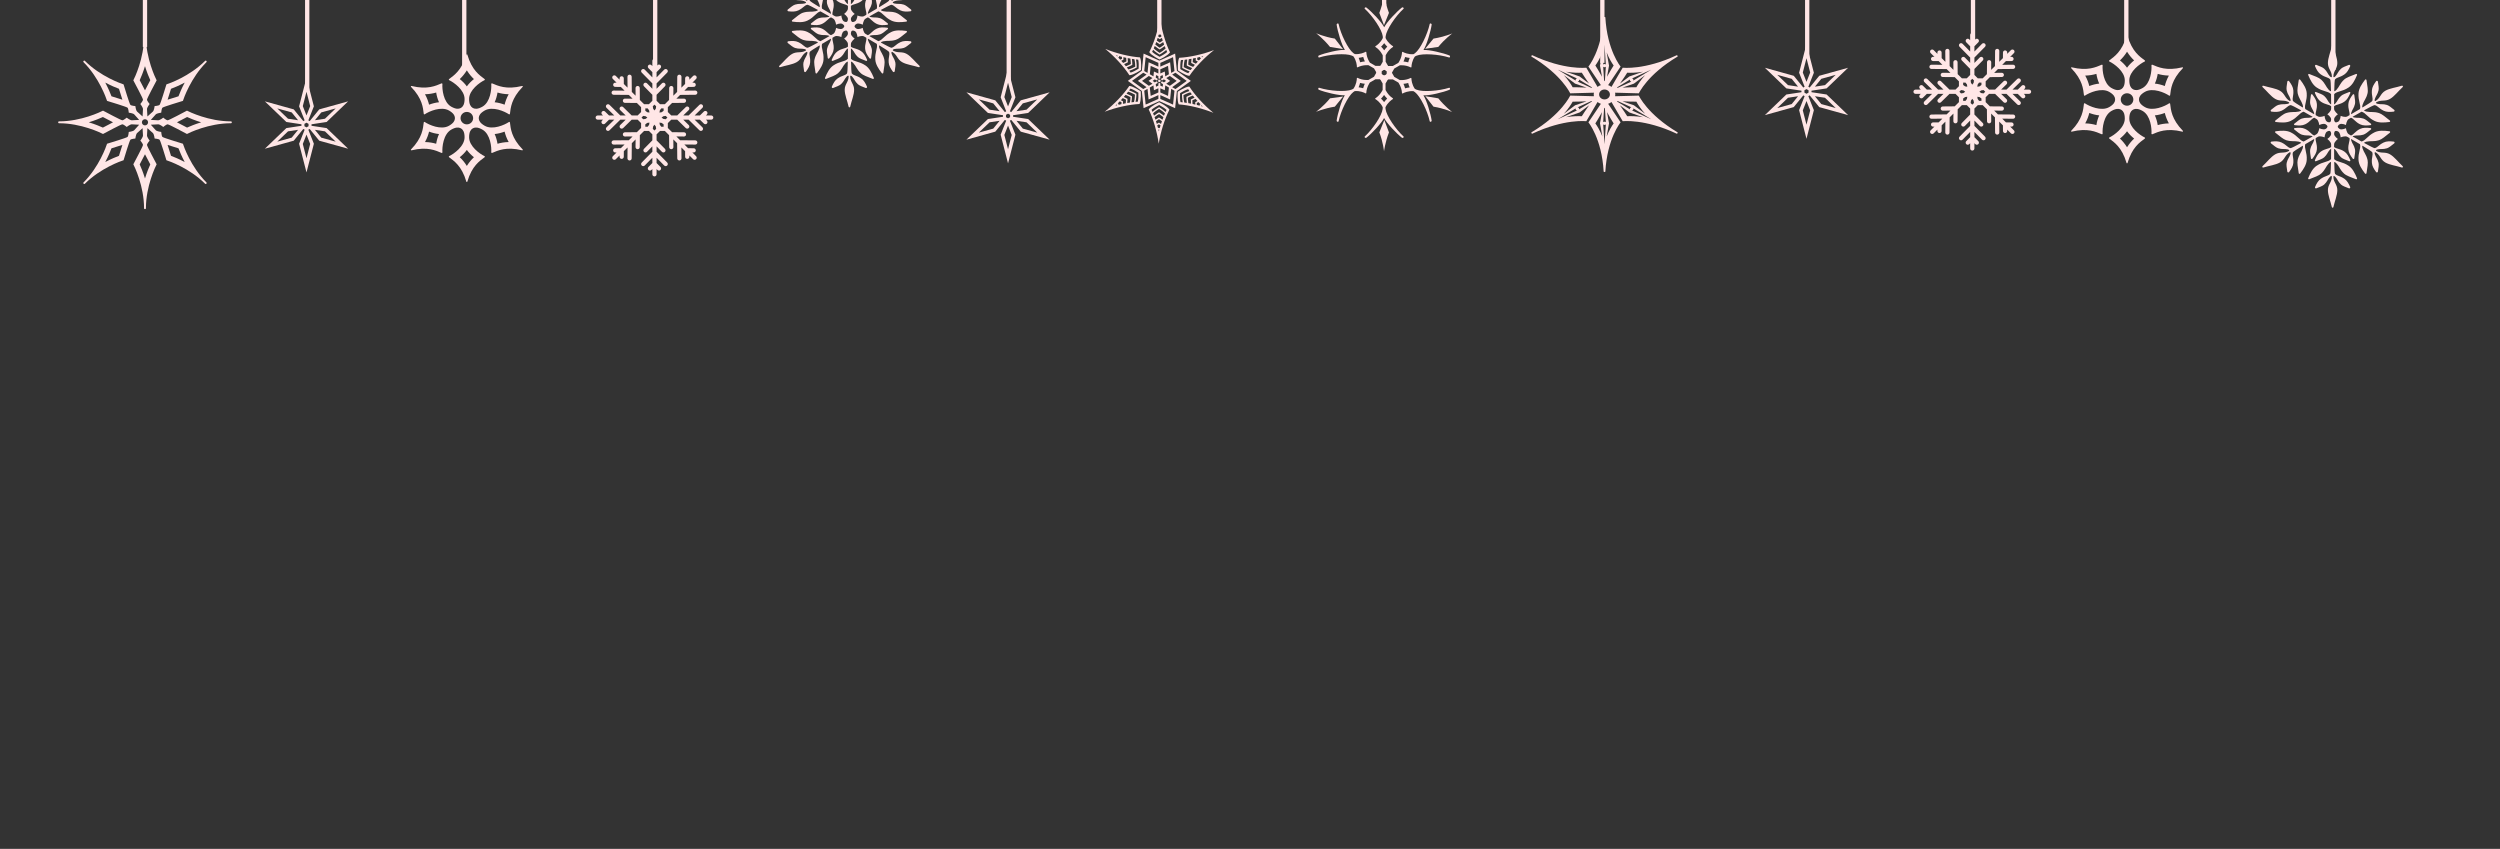 <svg width="1935" height="657" viewBox="0 0 1935 657" fill="none" xmlns="http://www.w3.org/2000/svg">
<rect x="0" y="0" width="1935" height="657" fill="#333333" stroke="none"/>
<g clip-path="url(#clip0_57_13473)">
<path d="M1185.33 102.438C1208.81 88.442 1215.33 73.977 1215.33 73.977C1215.33 73.977 1228.27 74.267 1233.68 74.488C1233.59 74.041 1233.54 73.581 1233.54 73.111C1233.54 72.64 1233.59 72.181 1233.68 71.734C1228.27 71.955 1215.33 72.245 1215.33 72.245C1215.33 72.245 1208.81 57.78 1185.33 43.784C1184.97 43.565 1185.6 42.557 1185.99 42.74C1210.91 54.437 1227.79 52.397 1227.79 52.397C1227.79 52.397 1233.99 62.848 1236.49 67.262C1237.25 66.668 1238.12 66.197 1239.08 65.882C1236.17 61.689 1229.43 51.531 1229.43 51.531C1229.43 51.531 1239.79 39.106 1241.23 13.413C1241.26 13.011 1242.52 13.011 1242.54 13.413C1243.99 39.106 1254.35 51.531 1254.35 51.531C1254.35 51.531 1247.61 61.689 1244.7 65.882C1245.66 66.197 1246.53 66.668 1247.29 67.262C1249.78 62.848 1255.98 52.397 1255.98 52.397C1255.98 52.397 1272.87 54.438 1297.79 42.74C1298.18 42.557 1298.81 43.565 1298.45 43.784C1274.97 57.78 1268.45 72.245 1268.45 72.245C1268.45 72.245 1255.5 71.955 1250.1 71.734C1250.19 72.181 1250.24 72.641 1250.24 73.111C1250.24 73.581 1250.19 74.041 1250.1 74.488C1255.5 74.267 1268.45 73.977 1268.45 73.977C1268.45 73.977 1274.97 88.442 1298.45 102.438C1298.81 102.657 1298.18 103.665 1297.79 103.483C1272.87 91.785 1255.98 93.825 1255.98 93.825C1255.98 93.825 1249.79 83.374 1247.29 78.961C1246.53 79.555 1245.66 80.025 1244.7 80.34C1247.61 84.534 1254.35 94.692 1254.35 94.692C1254.35 94.692 1243.99 107.116 1242.54 132.81C1242.52 133.212 1241.26 133.212 1241.23 132.81C1239.79 107.116 1229.43 94.692 1229.43 94.692C1229.43 94.692 1236.17 84.534 1239.08 80.34C1238.12 80.025 1237.25 79.555 1236.49 78.961C1233.99 83.374 1227.79 93.825 1227.79 93.825C1227.79 93.825 1210.91 91.784 1185.99 103.483C1185.6 103.665 1184.97 102.657 1185.33 102.438ZM1217.23 67.54C1218.52 67.443 1224.04 67.643 1228.01 67.808L1219.13 64.729L1210.41 58.158C1213.69 61.712 1216.28 65.674 1217.23 67.54ZM1205.88 53.997C1205.94 54.04 1206 54.084 1206.05 54.127L1219.58 62.362C1219.46 62.029 1219.48 61.653 1219.69 61.324C1219.89 60.996 1220.24 60.79 1220.61 60.723L1206.09 54.069C1206.02 54.044 1205.95 54.022 1205.88 53.997ZM1224.31 56.257C1222.08 56.437 1217.05 56.355 1212.07 55.524L1222.61 59.178L1229.96 64.715C1227.81 61.631 1224.86 57.333 1224.31 56.257ZM1231.87 67.457L1222.16 61.545C1222.28 61.878 1222.26 62.254 1222.06 62.583C1221.85 62.911 1221.51 63.117 1221.13 63.184L1231.56 67.962C1232 67.982 1232.25 67.994 1232.25 67.994C1232.25 67.994 1232.11 67.795 1231.87 67.457ZM1259.47 56.257C1258.92 57.333 1255.96 61.631 1253.82 64.715L1261.16 59.178L1271.71 55.524C1266.73 56.355 1261.7 56.437 1259.47 56.257ZM1277.89 53.997C1277.83 54.022 1277.76 54.044 1277.69 54.068L1263.17 60.722C1263.54 60.789 1263.89 60.995 1264.09 61.324C1264.3 61.652 1264.32 62.029 1264.2 62.361L1277.72 54.127C1277.78 54.084 1277.84 54.04 1277.89 53.997ZM1266.55 67.54C1267.5 65.674 1270.09 61.712 1273.36 58.159L1264.65 64.729L1255.76 67.808C1259.74 67.643 1265.26 67.442 1266.55 67.54ZM1252.22 67.962L1262.65 63.184C1262.27 63.117 1261.93 62.911 1261.72 62.583C1261.51 62.255 1261.49 61.878 1261.62 61.545L1251.91 67.457C1251.67 67.795 1251.53 67.994 1251.53 67.994C1251.53 67.994 1251.78 67.982 1252.22 67.962ZM1266.55 78.682C1265.26 78.779 1259.74 78.579 1255.76 78.414L1264.65 81.493L1273.36 88.063C1270.09 84.51 1267.5 80.547 1266.55 78.682ZM1277.89 92.224C1277.84 92.182 1277.78 92.138 1277.72 92.094L1264.2 83.86C1264.32 84.192 1264.3 84.569 1264.09 84.898C1263.89 85.226 1263.54 85.432 1263.17 85.499L1277.69 92.153C1277.75 92.178 1277.83 92.2 1277.89 92.224ZM1259.47 89.964C1261.7 89.785 1266.73 89.867 1271.71 90.698L1261.16 87.044L1253.82 81.507C1255.96 84.591 1258.92 88.889 1259.47 89.964ZM1251.91 78.765L1261.62 84.677C1261.49 84.344 1261.51 83.967 1261.72 83.639C1261.93 83.31 1262.27 83.105 1262.65 83.037L1252.22 78.26C1251.78 78.24 1251.53 78.228 1251.53 78.228C1251.53 78.228 1251.67 78.427 1251.91 78.765ZM1234.8 50.686C1235.54 51.664 1238.11 56.163 1239.95 59.412L1238.4 50.796L1240.23 40.572C1238.53 44.955 1236.09 49 1234.8 50.686ZM1241.93 35.085C1241.91 35.018 1241.9 34.95 1241.89 34.884C1241.88 34.95 1241.86 35.018 1241.85 35.084L1240.86 49.973C1241.11 49.708 1241.48 49.536 1241.89 49.536C1242.3 49.536 1242.67 49.707 1242.92 49.973L1241.93 35.085ZM1241.89 52.055C1241.48 52.055 1241.11 51.884 1240.86 51.618L1241.57 62.307C1241.77 62.669 1241.89 62.876 1241.89 62.876C1241.89 62.876 1242 62.669 1242.21 62.307L1242.92 51.618C1242.67 51.884 1242.3 52.055 1241.89 52.055ZM1248.97 50.686C1247.69 49 1245.25 44.955 1243.54 40.572L1245.38 50.795L1243.83 59.411C1245.66 56.163 1248.24 51.664 1248.97 50.686ZM1248.97 95.536C1248.24 94.558 1245.66 90.058 1243.83 86.811L1245.38 95.426L1243.54 105.65C1245.25 101.267 1247.69 97.222 1248.97 95.536ZM1241.85 111.137C1241.86 111.204 1241.88 111.271 1241.89 111.338C1241.9 111.271 1241.91 111.204 1241.93 111.137L1242.92 96.248C1242.67 96.513 1242.3 96.685 1241.89 96.685C1241.48 96.685 1241.11 96.514 1240.86 96.248L1241.85 111.137ZM1241.89 94.167C1242.3 94.167 1242.67 94.338 1242.92 94.604L1242.21 83.914C1242 83.553 1241.89 83.346 1241.89 83.346C1241.89 83.346 1241.77 83.553 1241.57 83.914L1240.86 94.604C1241.11 94.338 1241.48 94.167 1241.89 94.167ZM1234.8 95.536C1236.09 97.222 1238.52 101.267 1240.23 105.649L1238.4 95.426L1239.95 86.81C1238.11 90.058 1235.54 94.558 1234.8 95.536ZM1241.89 76.954C1244.2 76.954 1246.07 75.234 1246.07 73.111C1246.07 70.988 1244.2 69.268 1241.89 69.268C1239.58 69.268 1237.71 70.988 1237.71 73.111C1237.71 75.234 1239.58 76.954 1241.89 76.954ZM1217.23 78.682C1216.28 80.547 1213.69 84.51 1210.42 88.063L1219.13 81.493L1228.01 78.414C1224.04 78.579 1218.52 78.779 1217.23 78.682ZM1232.25 78.228C1232.25 78.228 1232 78.24 1231.56 78.26L1221.13 83.037C1221.51 83.105 1221.85 83.31 1222.06 83.639C1222.26 83.967 1222.28 84.344 1222.16 84.677L1231.87 78.765C1232.11 78.427 1232.25 78.228 1232.25 78.228ZM1224.31 89.964C1224.86 88.889 1227.81 84.591 1229.96 81.507L1222.61 87.044L1212.07 90.698C1217.05 89.867 1222.08 89.785 1224.31 89.964ZM1206.09 92.154L1220.61 85.499C1220.24 85.432 1219.89 85.227 1219.69 84.898C1219.48 84.57 1219.46 84.193 1219.58 83.86L1206.05 92.094C1206 92.138 1205.94 92.182 1205.88 92.224C1205.95 92.2 1206.02 92.178 1206.09 92.154Z" fill="#FFE6E6"/>
<line y1="-1.667" x2="107.778" y2="-1.667" transform="matrix(4.37114e-08 1 1 -4.37114e-08 1241.89 -59.111)" stroke="#FFE6E6" stroke-width="3.333"/>
<line y1="-1.667" x2="107.778" y2="-1.667" transform="matrix(4.37114e-08 1 1 -4.37114e-08 899 -81)" stroke="#FFE6E6" stroke-width="3.333"/>
<line y1="-1.667" x2="373.333" y2="-1.667" transform="matrix(4.37114e-08 1 1 -4.37114e-08 113.889 -337)" stroke="#FFE6E6" stroke-width="3.333"/>
<line y1="-1.667" x2="181.111" y2="-1.667" transform="matrix(4.37114e-08 1 1 -4.37114e-08 1647.44 -142.444)" stroke="#FFE6E6" stroke-width="3.333"/>
<line y1="-1.667" x2="231.111" y2="-1.667" transform="matrix(4.37114e-08 1 1 -4.37114e-08 1807.67 -177)" stroke="#FFE6E6" stroke-width="3.333"/>
<path d="M603.206 50.952C606.685 47.743 609.661 43.717 613.033 41.77C616.887 39.544 619.862 41.36 623.596 39.204C624.252 38.825 623.814 38.217 622.607 37.954C619.914 37.368 618.573 38.079 615.37 37.101C613.857 36.639 612.021 35.105 609.766 33.293C609.234 32.865 609.483 32.006 610.161 31.928C613.091 31.59 615.715 31.549 617.926 32.627C621.948 34.587 622.294 36.309 624.834 36.99C625.323 37.121 629.004 35.212 633.088 32.966C632.942 32.586 632.341 32.209 631.367 31.997C627.704 31.2 625.881 32.167 621.525 30.837C619.295 30.156 616.55 27.764 613.125 25.033C612.694 24.69 612.887 23.996 613.433 23.926C617.824 23.363 621.744 23.165 625.001 24.752C630.445 27.406 631.63 30.936 635.046 31.881C637.588 30.462 640.117 29.018 641.987 27.943C641.787 27.736 641.401 27.545 640.854 27.427C638.169 26.842 636.833 27.55 633.64 26.576C632.074 26.098 630.159 24.465 627.791 22.567C627.361 22.223 627.554 21.528 628.101 21.462C631.161 21.088 633.898 21 636.188 22.116C639.996 23.973 640.961 26.413 643.218 27.234C644.181 26.677 644.815 26.308 644.951 26.23C646.695 25.223 647.119 21.545 647.119 21.545C647.119 21.545 650.266 23.161 652.027 22.144C652.943 21.615 653.357 20.903 653.481 20.279C653.349 19.563 652.756 18.945 652.027 18.524C650.266 17.507 647.119 19.123 647.119 19.123C647.119 19.123 646.695 15.445 644.951 14.438C644.815 14.36 644.18 13.991 643.216 13.435C640.961 14.257 639.995 16.696 636.188 18.552C633.898 19.668 631.161 19.58 628.101 19.207C627.554 19.14 627.361 18.445 627.791 18.101C630.159 16.203 632.074 14.571 633.64 14.093C636.833 13.118 638.169 13.826 640.854 13.242C641.399 13.123 641.785 12.934 641.985 12.727C640.113 11.653 637.58 10.21 635.034 8.791C631.628 9.741 630.439 13.265 625.001 15.916C621.743 17.504 617.824 17.306 613.433 16.743C612.887 16.673 612.694 15.979 613.125 15.635C616.551 12.905 619.295 10.512 621.525 9.831C625.881 8.501 627.704 9.468 631.367 8.67C632.333 8.46 632.933 8.087 633.085 7.711C628.995 5.463 625.31 3.55 624.834 3.678C622.294 4.359 621.948 6.081 617.926 8.041C615.715 9.119 613.09 9.078 610.161 8.74C609.483 8.662 609.234 7.804 609.766 7.376C612.021 5.563 613.857 4.029 615.37 3.567C618.573 2.589 619.914 3.3 622.607 2.713C623.814 2.451 624.252 1.843 623.596 1.464C619.862 -0.692 616.887 1.124 613.033 -1.102C609.661 -3.049 606.685 -7.075 603.206 -10.284C602.715 -10.738 603.176 -11.535 603.813 -11.337C608.332 -9.928 613.306 -9.364 616.678 -7.416C620.532 -5.191 620.447 -1.706 624.181 0.45C624.837 0.828 625.145 0.145 624.769 -1.032C623.929 -3.658 622.644 -4.463 621.889 -7.727C621.533 -9.269 621.943 -11.626 622.385 -14.485C622.489 -15.159 623.357 -15.373 623.764 -14.825C625.521 -12.457 626.869 -10.204 627.041 -7.75C627.355 -3.286 626.037 -2.125 626.717 0.414C626.849 0.904 630.342 3.137 634.329 5.552C634.584 5.236 634.61 4.526 634.306 3.577C633.165 0.005 631.417 -1.09 630.39 -5.528C629.865 -7.799 630.564 -11.373 631.216 -15.706C631.298 -16.25 631.995 -16.43 632.329 -15.993C635.012 -12.471 637.143 -9.175 637.397 -5.56C637.822 0.483 635.358 3.274 636.247 6.705C638.747 8.198 641.261 9.666 643.127 10.748C643.207 10.472 643.179 10.042 643.008 9.508C642.172 6.89 640.891 6.088 640.138 2.835C639.769 1.239 640.225 -1.235 640.684 -4.236C640.768 -4.78 641.466 -4.96 641.797 -4.52C643.651 -2.056 645.095 0.27 645.273 2.812C645.571 7.039 643.942 9.096 644.36 11.461C645.322 12.016 645.957 12.381 646.093 12.459C647.836 13.466 651.233 11.994 651.233 11.994C651.233 11.994 651.408 15.528 653.168 16.544C654.085 17.073 654.909 17.076 655.51 16.871C656.064 16.399 656.303 15.576 656.303 14.734C656.303 12.7 653.33 10.783 653.33 10.783C653.33 10.783 656.303 8.577 656.303 6.563C656.303 6.406 656.305 5.672 656.304 4.558C654.465 3.016 651.87 3.399 648.36 1.029C646.248 -0.396 644.956 -2.811 643.749 -5.648C643.533 -6.155 644.039 -6.67 644.552 -6.47C647.379 -5.367 649.75 -4.525 650.947 -3.407C653.388 -1.13 653.443 0.382 655.291 2.415C655.666 2.828 656.023 3.067 656.302 3.137C656.296 0.979 656.28 -1.937 656.235 -4.851C653.709 -7.326 650.063 -6.593 645.049 -9.978C642.046 -12.006 640.257 -15.499 638.548 -19.584C638.336 -20.092 638.841 -20.606 639.353 -20.405C643.431 -18.803 646.875 -17.622 648.579 -16.031C651.909 -12.922 651.984 -10.861 654.505 -8.086C655.17 -7.355 655.793 -7.021 656.195 -7.079C656.096 -11.745 655.91 -15.892 655.561 -16.241C653.703 -18.101 652.038 -17.54 648.329 -20.044C646.291 -21.419 645.014 -23.713 643.842 -26.42C643.57 -27.046 644.19 -27.69 644.826 -27.444C647.522 -26.397 649.769 -25.574 650.925 -24.495C653.374 -22.209 653.428 -20.693 655.283 -18.653C656.114 -17.739 656.859 -17.664 656.859 -18.421C656.859 -22.733 653.8 -24.402 653.8 -28.853C653.8 -32.747 655.797 -37.338 656.838 -41.955C656.984 -42.607 657.905 -42.607 658.052 -41.955C659.092 -37.338 661.09 -32.746 661.09 -28.853C661.09 -24.402 658.03 -22.733 658.03 -18.421C658.03 -17.664 658.775 -17.739 659.606 -18.653C661.461 -20.693 661.516 -22.209 663.964 -24.495C665.121 -25.574 667.367 -26.397 670.064 -27.444C670.7 -27.69 671.319 -27.046 671.048 -26.42C669.876 -23.713 668.598 -21.419 666.56 -20.044C662.852 -17.54 661.187 -18.101 659.329 -16.241C658.97 -15.883 658.783 -11.74 658.686 -7.08C659.087 -7.016 659.714 -7.349 660.385 -8.086C662.906 -10.861 662.981 -12.922 666.311 -16.031C668.014 -17.622 671.459 -18.803 675.536 -20.405C676.049 -20.606 676.554 -20.092 676.341 -19.584C674.633 -15.499 672.844 -12.006 669.841 -9.978C664.821 -6.589 661.173 -7.327 658.646 -4.842C658.603 -1.93 658.589 0.982 658.585 3.139C658.865 3.07 659.223 2.83 659.599 2.416C661.448 0.383 661.502 -1.129 663.943 -3.407C665.14 -4.525 667.51 -5.366 670.338 -6.469C670.851 -6.669 671.356 -6.154 671.141 -5.647C669.934 -2.81 668.642 -0.396 666.53 1.03C663.019 3.401 660.423 3.016 658.584 4.56C658.584 5.673 658.586 6.407 658.586 6.564C658.586 8.578 661.559 10.783 661.559 10.783C661.559 10.783 658.586 12.702 658.586 14.735C658.586 15.793 658.995 16.508 659.474 16.927C660.16 17.171 660.992 16.966 661.721 16.545C663.482 15.529 663.656 11.995 663.656 11.995C663.656 11.995 667.053 13.466 668.797 12.46C668.933 12.382 669.568 12.016 670.53 11.46C670.946 9.095 669.319 7.039 669.616 2.813C669.795 0.271 671.239 -2.055 673.093 -4.519C673.424 -4.959 674.122 -4.779 674.205 -4.235C674.665 -1.234 675.121 1.24 674.751 2.836C673.999 6.089 672.718 6.892 671.881 9.509C671.711 10.041 671.682 10.47 671.761 10.747C673.628 9.663 676.144 8.191 678.645 6.694C679.525 3.268 677.068 0.477 677.492 -5.559C677.746 -9.174 679.877 -12.47 682.56 -15.992C682.894 -16.43 683.591 -16.25 683.673 -15.705C684.325 -11.372 685.024 -7.798 684.499 -5.527C683.472 -1.089 681.724 0.007 680.583 3.578C680.282 4.52 680.305 5.226 680.554 5.545C684.546 3.127 688.044 0.892 688.172 0.416C688.853 -2.124 687.534 -3.285 687.848 -7.749C688.02 -10.202 689.368 -12.456 691.125 -14.824C691.532 -15.372 692.4 -15.158 692.504 -14.483C692.946 -11.624 693.356 -9.267 693 -7.726C692.245 -4.462 690.959 -3.657 690.12 -1.03C689.744 0.147 690.052 0.829 690.708 0.451C694.441 -1.705 694.357 -5.19 698.211 -7.415C701.583 -9.362 706.557 -9.927 711.076 -11.335C711.713 -11.534 712.174 -10.736 711.683 -10.283C708.204 -7.073 705.228 -3.048 701.856 -1.1C698.002 1.125 695.027 -0.69 691.293 1.465C690.637 1.844 691.075 2.452 692.282 2.715C694.975 3.301 696.316 2.59 699.519 3.568C701.032 4.03 702.868 5.564 705.123 7.377C705.654 7.804 705.406 8.663 704.728 8.741C701.798 9.079 699.174 9.12 696.963 8.042C692.941 6.082 692.594 4.36 690.055 3.679C689.566 3.548 685.885 5.457 681.801 7.704C681.947 8.083 682.548 8.46 683.522 8.672C687.185 9.469 689.008 8.502 693.364 9.833C695.594 10.513 698.339 12.906 701.764 15.636C702.195 15.979 702.002 16.674 701.456 16.744C697.065 17.307 693.146 17.505 689.888 15.917C684.444 13.264 683.259 9.734 679.843 8.789C677.301 10.207 674.772 11.651 672.902 12.726C673.102 12.934 673.488 13.124 674.035 13.243C676.72 13.827 678.056 13.119 681.249 14.093C682.815 14.571 684.73 16.203 687.098 18.102C687.528 18.446 687.335 19.141 686.788 19.207C683.728 19.58 680.991 19.669 678.701 18.552C674.893 16.696 673.928 14.256 671.671 13.435C670.708 13.991 670.074 14.36 669.938 14.438C668.194 15.446 667.77 19.123 667.77 19.123C667.77 19.123 664.623 17.507 662.862 18.524C661.946 19.053 661.532 19.765 661.408 20.389C661.54 21.105 662.133 21.724 662.862 22.145C664.623 23.161 667.77 21.545 667.77 21.545C667.77 21.545 668.194 25.223 669.938 26.23C670.074 26.309 670.709 26.677 671.674 27.233C673.929 26.411 674.894 23.972 678.702 22.116C680.992 21 683.728 21.088 686.789 21.462C687.335 21.528 687.528 22.223 687.099 22.567C684.73 24.465 682.816 26.098 681.249 26.576C678.056 27.55 676.72 26.842 674.036 27.427C673.49 27.545 673.105 27.735 672.905 27.942C674.777 29.016 677.309 30.459 679.855 31.878C683.262 30.927 684.45 27.403 689.889 24.753C693.146 23.165 697.066 23.363 701.457 23.926C702.003 23.996 702.196 24.69 701.765 25.034C698.339 27.764 695.594 30.157 693.365 30.837C689.008 32.167 687.185 31.201 683.522 31.998C682.556 32.209 681.957 32.582 681.805 32.958C685.895 35.205 689.579 37.119 690.056 36.99C692.595 36.31 692.941 34.588 696.964 32.627C699.174 31.55 701.799 31.591 704.729 31.929C705.407 32.007 705.655 32.865 705.123 33.293C702.869 35.105 701.033 36.639 699.52 37.102C696.316 38.08 694.976 37.369 692.282 37.955C691.075 38.218 690.638 38.825 691.294 39.204C695.027 41.36 698.003 39.545 701.856 41.77C705.228 43.717 708.205 47.743 711.683 50.953C712.174 51.406 711.714 52.204 711.076 52.005C706.558 50.597 701.583 50.032 698.211 48.085C694.357 45.859 694.442 42.374 690.708 40.219C690.052 39.84 689.745 40.523 690.121 41.7C690.96 44.326 692.246 45.132 693 48.395C693.357 49.937 692.946 52.294 692.504 55.153C692.4 55.827 691.532 56.041 691.126 55.493C689.368 53.124 688.021 50.871 687.848 48.418C687.535 43.954 688.853 42.793 688.172 40.253C688.041 39.763 684.547 37.53 680.561 35.116C680.305 35.431 680.28 36.141 680.583 37.09C681.724 40.662 683.473 41.757 684.499 46.196C685.025 48.467 684.326 52.041 683.674 56.374C683.592 56.918 682.895 57.098 682.561 56.661C679.877 53.138 677.747 49.843 677.492 46.227C677.068 40.185 679.532 37.394 678.642 33.963C676.142 32.469 673.628 31.002 671.762 29.92C671.682 30.196 671.71 30.626 671.881 31.16C672.718 33.777 673.999 34.58 674.751 37.833C675.121 39.429 674.665 41.903 674.205 44.904C674.122 45.449 673.424 45.629 673.093 45.189C671.239 42.725 669.795 40.398 669.616 37.856C669.319 33.629 670.947 31.573 670.53 29.207C669.568 28.651 668.932 28.288 668.797 28.21C667.053 27.202 663.656 28.675 663.656 28.675C663.656 28.675 663.481 25.141 661.721 24.124C660.805 23.595 659.981 23.592 659.379 23.797C658.825 24.269 658.586 25.092 658.586 25.934C658.586 27.967 661.559 29.885 661.559 29.885C661.559 29.885 658.586 32.091 658.586 34.105C658.586 34.262 658.584 34.996 658.585 36.109C660.424 37.651 663.019 37.268 666.53 39.638C668.641 41.064 669.934 43.478 671.14 46.316C671.356 46.822 670.851 47.337 670.338 47.137C667.51 46.035 665.14 45.193 663.942 44.075C661.502 41.797 661.447 40.286 659.599 38.252C659.223 37.839 658.867 37.6 658.588 37.53C658.593 39.689 658.61 42.604 658.654 45.518C661.181 47.994 664.827 47.261 669.841 50.646C672.844 52.673 674.632 56.166 676.341 60.252C676.553 60.76 676.049 61.274 675.536 61.072C671.458 59.47 668.014 58.289 666.31 56.698C662.98 53.59 662.906 51.528 660.384 48.754C659.719 48.022 659.096 47.689 658.694 47.746C658.793 52.412 658.979 56.56 659.328 56.909C661.186 58.768 662.851 58.207 666.559 60.711C668.597 62.087 669.875 64.38 671.047 67.087C671.318 67.713 670.699 68.358 670.063 68.111C667.366 67.065 665.12 66.242 663.963 65.162C661.515 62.876 661.46 61.36 659.605 59.32C658.775 58.406 658.029 58.331 658.029 59.088C658.029 63.4 661.089 65.069 661.089 69.52C661.089 73.413 659.091 78.005 658.051 82.622C657.904 83.274 656.983 83.274 656.837 82.622C655.796 78.005 653.799 73.413 653.799 69.52C653.799 65.069 656.858 63.4 656.858 59.088C656.858 58.331 656.113 58.406 655.282 59.32C653.428 61.36 653.373 62.876 650.924 65.162C649.768 66.241 647.521 67.064 644.825 68.111C644.189 68.358 643.569 67.713 643.841 67.087C645.013 64.38 646.29 62.087 648.328 60.711C652.037 58.207 653.701 58.768 655.56 56.909C655.918 56.55 656.105 52.408 656.203 47.747C655.802 47.684 655.174 48.016 654.504 48.754C651.982 51.528 651.907 53.59 648.578 56.698C646.874 58.289 643.43 59.47 639.352 61.072C638.84 61.273 638.335 60.759 638.547 60.252C640.255 56.166 642.044 52.673 645.047 50.646C650.067 47.257 653.715 47.995 656.242 45.509C656.285 42.597 656.299 39.686 656.303 37.529C656.024 37.598 655.666 37.838 655.289 38.252C653.44 40.285 653.386 41.796 650.945 44.074C649.748 45.192 647.378 46.034 644.55 47.137C644.037 47.337 643.531 46.822 643.747 46.315C644.954 43.477 646.246 41.063 648.358 39.638C651.869 37.267 654.465 37.651 656.304 36.108C656.304 34.995 656.302 34.261 656.302 34.105C656.302 32.091 653.329 29.885 653.329 29.885C653.329 29.885 656.302 27.966 656.302 25.933C656.302 24.875 655.893 24.16 655.414 23.741C654.728 23.497 653.896 23.702 653.167 24.123C651.406 25.14 651.232 28.674 651.232 28.674C651.232 28.674 647.835 27.202 646.091 28.209C645.955 28.287 645.32 28.651 644.358 29.208C643.942 31.573 645.569 33.629 645.272 37.855C645.093 40.397 643.649 42.724 641.795 45.188C641.464 45.628 640.766 45.448 640.683 44.903C640.224 41.903 639.768 39.429 640.137 37.832C640.889 34.58 642.17 33.776 643.007 31.159C643.177 30.627 643.206 30.199 643.127 29.922C641.26 31.006 638.744 32.477 636.243 33.973C635.363 37.399 637.82 40.191 637.396 46.227C637.142 49.842 635.011 53.138 632.328 56.66C631.994 57.098 631.297 56.917 631.215 56.373C630.563 52.04 629.864 48.466 630.389 46.195C631.416 41.756 633.164 40.661 634.306 37.089C634.607 36.148 634.583 35.441 634.334 35.122C630.342 37.541 626.844 39.776 626.716 40.252C626.036 42.791 627.354 43.953 627.04 48.417C626.867 50.87 625.52 53.123 623.762 55.492C623.356 56.04 622.488 55.826 622.384 55.151C621.941 52.292 621.531 49.935 621.888 48.394C622.642 45.13 623.928 44.325 624.767 41.699C625.143 40.522 624.836 39.839 624.18 40.217C620.446 42.373 620.531 45.858 616.677 48.083C613.305 50.03 608.33 50.595 603.812 52.004C603.176 52.203 602.715 51.406 603.206 50.952Z" fill="#FFE6E6"/>
<path d="M1751.21 128.619C1754.68 125.41 1757.66 121.384 1761.03 119.437C1764.89 117.211 1767.86 119.027 1771.6 116.871C1772.25 116.492 1771.81 115.884 1770.61 115.621C1767.91 115.035 1766.57 115.746 1763.37 114.768C1761.86 114.306 1760.02 112.772 1757.77 110.96C1757.23 110.532 1757.48 109.673 1758.16 109.595C1761.09 109.257 1763.72 109.216 1765.93 110.294C1769.95 112.254 1770.29 113.976 1772.83 114.657C1773.32 114.788 1777 112.879 1781.09 110.633C1780.94 110.253 1780.34 109.876 1779.37 109.664C1775.7 108.867 1773.88 109.834 1769.52 108.504C1767.29 107.823 1764.55 105.431 1761.12 102.7C1760.69 102.357 1760.89 101.663 1761.43 101.593C1765.82 101.03 1769.74 100.832 1773 102.419C1778.44 105.073 1779.63 108.603 1783.05 109.548C1785.59 108.129 1788.12 106.685 1789.99 105.61C1789.79 105.403 1789.4 105.212 1788.85 105.094C1786.17 104.509 1784.83 105.217 1781.64 104.243C1780.07 103.764 1778.16 102.132 1775.79 100.234C1775.36 99.89 1775.55 99.195 1776.1 99.129C1779.16 98.755 1781.9 98.667 1784.19 99.783C1788 101.64 1788.96 104.08 1791.22 104.901C1792.18 104.344 1792.81 103.976 1792.95 103.897C1794.69 102.89 1795.12 99.212 1795.12 99.212C1795.12 99.212 1798.27 100.828 1800.03 99.811C1800.94 99.282 1801.36 98.57 1801.48 97.947C1801.35 97.23 1800.76 96.612 1800.03 96.191C1798.27 95.174 1795.12 96.79 1795.12 96.79C1795.12 96.79 1794.69 93.112 1792.95 92.105C1792.81 92.027 1792.18 91.658 1791.22 91.102C1788.96 91.924 1787.99 94.363 1784.19 96.219C1781.9 97.335 1779.16 97.247 1776.1 96.874C1775.55 96.807 1775.36 96.112 1775.79 95.768C1778.16 93.87 1780.07 92.238 1781.64 91.76C1784.83 90.785 1786.17 91.493 1788.85 90.909C1789.4 90.79 1789.78 90.601 1789.98 90.394C1788.11 89.32 1785.58 87.877 1783.03 86.458C1779.63 87.408 1778.44 90.932 1773 93.583C1769.74 95.171 1765.82 94.973 1761.43 94.41C1760.89 94.34 1760.69 93.646 1761.12 93.302C1764.55 90.571 1767.29 88.179 1769.52 87.498C1773.88 86.168 1775.7 87.135 1779.37 86.337C1780.33 86.127 1780.93 85.754 1781.08 85.378C1776.99 83.13 1773.31 81.217 1772.83 81.345C1770.29 82.026 1769.95 83.748 1765.93 85.709C1763.72 86.786 1761.09 86.745 1758.16 86.407C1757.48 86.329 1757.23 85.471 1757.77 85.043C1760.02 83.23 1761.86 81.696 1763.37 81.234C1766.57 80.256 1767.91 80.966 1770.61 80.38C1771.81 80.118 1772.25 79.51 1771.6 79.131C1767.86 76.975 1764.89 78.791 1761.03 76.565C1757.66 74.618 1754.68 70.592 1751.21 67.382C1750.72 66.929 1751.18 66.132 1751.81 66.33C1756.33 67.739 1761.31 68.303 1764.68 70.251C1768.53 72.476 1768.45 75.961 1772.18 78.117C1772.84 78.496 1773.14 77.812 1772.77 76.635C1771.93 74.009 1770.64 73.204 1769.89 69.94C1769.53 68.398 1769.94 66.041 1770.38 63.182C1770.49 62.508 1771.36 62.294 1771.76 62.842C1773.52 65.21 1774.87 67.463 1775.04 69.917C1775.35 74.381 1774.04 75.542 1774.72 78.081C1774.85 78.571 1778.34 80.804 1782.33 83.219C1782.58 82.903 1782.61 82.193 1782.31 81.244C1781.16 77.672 1779.42 76.577 1778.39 72.139C1777.86 69.868 1778.56 66.294 1779.22 61.961C1779.3 61.416 1780 61.236 1780.33 61.674C1783.01 65.196 1785.14 68.492 1785.4 72.107C1785.82 78.15 1783.36 80.941 1784.25 84.372C1786.75 85.865 1789.26 87.333 1791.13 88.415C1791.21 88.138 1791.18 87.709 1791.01 87.175C1790.17 84.558 1788.89 83.755 1788.14 80.502C1787.77 78.906 1788.22 76.432 1788.68 73.431C1788.77 72.887 1789.47 72.707 1789.8 73.147C1791.65 75.611 1793.09 77.937 1793.27 80.479C1793.57 84.706 1791.94 86.763 1792.36 89.128C1793.32 89.683 1793.96 90.047 1794.09 90.126C1795.84 91.133 1799.23 89.661 1799.23 89.661C1799.23 89.661 1799.41 93.195 1801.17 94.211C1802.08 94.74 1802.91 94.743 1803.51 94.538C1804.06 94.066 1804.3 93.243 1804.3 92.401C1804.3 90.367 1801.33 88.45 1801.33 88.45C1801.33 88.45 1804.3 86.244 1804.3 84.23C1804.3 84.073 1804.3 83.339 1804.3 82.225C1802.46 80.683 1799.87 81.066 1796.36 78.696C1794.25 77.27 1792.96 74.856 1791.75 72.019C1791.53 71.512 1792.04 70.997 1792.55 71.197C1795.38 72.3 1797.75 73.141 1798.95 74.26C1801.39 76.537 1801.44 78.049 1803.29 80.082C1803.67 80.495 1804.02 80.734 1804.3 80.804C1804.3 78.646 1804.28 75.73 1804.23 72.817C1801.71 70.341 1798.06 71.074 1793.05 67.689C1790.05 65.661 1788.26 62.168 1786.55 58.083C1786.34 57.575 1786.84 57.061 1787.35 57.262C1791.43 58.864 1794.87 60.045 1796.58 61.636C1799.91 64.745 1799.98 66.806 1802.51 69.581C1803.17 70.312 1803.79 70.645 1804.19 70.588C1804.1 65.922 1803.91 61.775 1803.56 61.425C1801.7 59.566 1800.04 60.127 1796.33 57.623C1794.29 56.248 1793.01 53.954 1791.84 51.247C1791.57 50.621 1792.19 49.977 1792.83 50.223C1795.52 51.27 1797.77 52.093 1798.92 53.172C1801.37 55.458 1801.43 56.974 1803.28 59.014C1804.11 59.928 1804.86 60.003 1804.86 59.246C1804.86 54.934 1801.8 53.265 1801.8 48.814C1801.8 44.92 1803.8 40.329 1804.84 35.712C1804.98 35.06 1805.91 35.06 1806.05 35.712C1807.09 40.329 1809.09 44.921 1809.09 48.814C1809.09 53.265 1806.03 54.934 1806.03 59.246C1806.03 60.003 1806.78 59.928 1807.61 59.014C1809.46 56.974 1809.52 55.458 1811.96 53.172C1813.12 52.093 1815.37 51.27 1818.06 50.223C1818.7 49.977 1819.32 50.621 1819.05 51.247C1817.88 53.954 1816.6 56.248 1814.56 57.623C1810.85 60.127 1809.19 59.566 1807.33 61.425C1806.97 61.784 1806.78 65.927 1806.69 70.587C1807.09 70.651 1807.71 70.318 1808.38 69.581C1810.91 66.806 1810.98 64.745 1814.31 61.636C1816.01 60.045 1819.46 58.864 1823.54 57.262C1824.05 57.061 1824.55 57.575 1824.34 58.083C1822.63 62.168 1820.84 65.661 1817.84 67.689C1812.82 71.078 1809.17 70.34 1806.65 72.825C1806.6 75.737 1806.59 78.649 1806.58 80.806C1806.86 80.737 1807.22 80.497 1807.6 80.083C1809.45 78.05 1809.5 76.538 1811.94 74.26C1813.14 73.142 1815.51 72.301 1818.34 71.198C1818.85 70.998 1819.36 71.513 1819.14 72.02C1817.93 74.857 1816.64 77.272 1814.53 78.697C1811.02 81.068 1808.42 80.683 1806.58 82.227C1806.58 83.34 1806.59 84.074 1806.59 84.231C1806.59 86.245 1809.56 88.45 1809.56 88.45C1809.56 88.45 1806.59 90.369 1806.59 92.402C1806.59 93.46 1807 94.175 1807.47 94.594C1808.16 94.838 1808.99 94.633 1809.72 94.212C1811.48 93.196 1811.66 89.662 1811.66 89.662C1811.66 89.662 1815.05 91.133 1816.8 90.127C1816.93 90.049 1817.57 89.683 1818.53 89.127C1818.95 86.762 1817.32 84.706 1817.62 80.48C1817.79 77.938 1819.24 75.612 1821.09 73.148C1821.42 72.708 1822.12 72.888 1822.2 73.432C1822.66 76.433 1823.12 78.907 1822.75 80.503C1822 83.756 1820.72 84.559 1819.88 87.177C1819.71 87.708 1819.68 88.137 1819.76 88.414C1821.63 87.33 1824.14 85.858 1826.64 84.362C1827.53 80.935 1825.07 78.144 1825.49 72.108C1825.75 68.493 1827.88 65.197 1830.56 61.675C1830.89 61.237 1831.59 61.417 1831.67 61.962C1832.32 66.295 1833.02 69.869 1832.5 72.14C1831.47 76.578 1829.72 77.674 1828.58 81.245C1828.28 82.187 1828.3 82.893 1828.55 83.212C1832.55 80.794 1836.04 78.559 1836.17 78.083C1836.85 75.543 1835.53 74.382 1835.85 69.918C1836.02 67.465 1837.37 65.212 1839.13 62.843C1839.53 62.295 1840.4 62.509 1840.5 63.184C1840.95 66.043 1841.36 68.4 1841 69.941C1840.24 73.205 1838.96 74.01 1838.12 76.637C1837.74 77.814 1838.05 78.496 1838.71 78.118C1842.44 75.962 1842.36 72.477 1846.21 70.252C1849.58 68.305 1854.56 67.74 1859.08 66.332C1859.71 66.133 1860.17 66.931 1859.68 67.384C1856.2 70.594 1853.23 74.619 1849.86 76.567C1846 78.792 1843.03 76.977 1839.29 79.132C1838.64 79.511 1839.07 80.119 1840.28 80.382C1842.98 80.968 1844.32 80.257 1847.52 81.235C1849.03 81.697 1850.87 83.231 1853.12 85.044C1853.65 85.471 1853.41 86.33 1852.73 86.408C1849.8 86.746 1847.17 86.787 1844.96 85.709C1840.94 83.749 1840.59 82.027 1838.05 81.346C1837.57 81.215 1833.88 83.124 1829.8 85.371C1829.95 85.75 1830.55 86.127 1831.52 86.339C1835.18 87.136 1837.01 86.169 1841.36 87.5C1843.59 88.18 1846.34 90.573 1849.76 93.303C1850.19 93.647 1850 94.341 1849.46 94.411C1845.06 94.974 1841.15 95.172 1837.89 93.584C1832.44 90.931 1831.26 87.401 1827.84 86.456C1825.3 87.874 1822.77 89.318 1820.9 90.393C1821.1 90.601 1821.49 90.791 1822.03 90.91C1824.72 91.494 1826.06 90.786 1829.25 91.76C1830.82 92.238 1832.73 93.87 1835.1 95.769C1835.53 96.113 1835.33 96.808 1834.79 96.874C1831.73 97.247 1828.99 97.335 1826.7 96.219C1822.89 94.363 1821.93 91.923 1819.67 91.102C1818.71 91.658 1818.07 92.027 1817.94 92.105C1816.19 93.113 1815.77 96.79 1815.77 96.79C1815.77 96.79 1812.62 95.174 1810.86 96.191C1809.95 96.72 1809.53 97.432 1809.41 98.056C1809.54 98.772 1810.13 99.391 1810.86 99.812C1812.62 100.828 1815.77 99.212 1815.77 99.212C1815.77 99.212 1816.19 102.89 1817.94 103.897C1818.07 103.976 1818.71 104.344 1819.67 104.9C1821.93 104.078 1822.89 101.639 1826.7 99.783C1828.99 98.667 1831.73 98.755 1834.79 99.129C1835.33 99.195 1835.53 99.89 1835.1 100.234C1832.73 102.132 1830.82 103.764 1829.25 104.243C1826.06 105.217 1824.72 104.509 1822.04 105.094C1821.49 105.212 1821.1 105.402 1820.9 105.608C1822.78 106.683 1825.31 108.126 1827.85 109.545C1831.26 108.595 1832.45 105.07 1837.89 102.42C1841.15 100.832 1845.07 101.03 1849.46 101.593C1850 101.663 1850.2 102.357 1849.76 102.701C1846.34 105.431 1843.59 107.824 1841.36 108.505C1837.01 109.835 1835.19 108.868 1831.52 109.665C1830.56 109.876 1829.96 110.249 1829.8 110.625C1833.89 112.872 1837.58 114.786 1838.06 114.657C1840.59 113.977 1840.94 112.255 1844.96 110.294C1847.17 109.217 1849.8 109.258 1852.73 109.596C1853.41 109.674 1853.65 110.532 1853.12 110.96C1850.87 112.772 1849.03 114.306 1847.52 114.769C1844.32 115.747 1842.98 115.036 1840.28 115.622C1839.07 115.885 1838.64 116.493 1839.29 116.871C1843.03 119.027 1846 117.212 1849.86 119.437C1853.23 121.384 1856.2 125.41 1859.68 128.62C1860.17 129.073 1859.71 129.871 1859.08 129.672C1854.56 128.264 1849.58 127.699 1846.21 125.752C1842.36 123.526 1842.44 120.042 1838.71 117.886C1838.05 117.507 1837.74 118.19 1838.12 119.367C1838.96 121.993 1840.25 122.799 1841 126.062C1841.36 127.604 1840.95 129.961 1840.5 132.82C1840.4 133.494 1839.53 133.708 1839.13 133.16C1837.37 130.791 1836.02 128.538 1835.85 126.085C1835.53 121.621 1836.85 120.46 1836.17 117.92C1836.04 117.43 1832.55 115.197 1828.56 112.783C1828.3 113.099 1828.28 113.808 1828.58 114.757C1829.72 118.329 1831.47 119.424 1832.5 123.863C1833.02 126.134 1832.33 129.708 1831.67 134.041C1831.59 134.585 1830.89 134.765 1830.56 134.328C1827.88 130.805 1825.75 127.51 1825.49 123.894C1825.07 117.852 1827.53 115.061 1826.64 111.63C1824.14 110.137 1821.63 108.668 1819.76 107.587C1819.68 107.863 1819.71 108.293 1819.88 108.827C1820.72 111.444 1822 112.247 1822.75 115.5C1823.12 117.097 1822.66 119.57 1822.2 122.571C1822.12 123.116 1821.42 123.296 1821.09 122.856C1819.24 120.392 1817.79 118.065 1817.62 115.523C1817.32 111.296 1818.95 109.239 1818.53 106.874C1817.57 106.318 1816.93 105.955 1816.8 105.877C1815.05 104.869 1811.66 106.342 1811.66 106.342C1811.66 106.342 1811.48 102.808 1809.72 101.791C1808.8 101.262 1807.98 101.259 1807.38 101.463C1806.82 101.936 1806.59 102.759 1806.59 103.601C1806.59 105.634 1809.56 107.552 1809.56 107.552C1809.56 107.552 1806.59 109.758 1806.59 111.772C1806.59 111.929 1806.58 112.663 1806.58 113.776C1808.42 115.318 1811.02 114.935 1814.53 117.305C1816.64 118.731 1817.93 121.145 1819.14 123.983C1819.36 124.489 1818.85 125.004 1818.34 124.804C1815.51 123.702 1813.14 122.86 1811.94 121.742C1809.5 119.464 1809.45 117.953 1807.6 115.919C1807.22 115.506 1806.87 115.267 1806.59 115.197C1806.59 117.356 1806.61 120.271 1806.65 123.185C1809.18 125.661 1812.83 124.928 1817.84 128.313C1820.84 130.34 1822.63 133.833 1824.34 137.919C1824.55 138.427 1824.05 138.941 1823.54 138.739C1819.46 137.137 1816.01 135.956 1814.31 134.365C1810.98 131.257 1810.91 129.195 1808.38 126.421C1807.72 125.689 1807.1 125.356 1806.69 125.413C1806.79 130.079 1806.98 134.227 1807.33 134.576C1809.19 136.435 1810.85 135.874 1814.56 138.378C1816.6 139.754 1817.87 142.048 1819.05 144.754C1819.32 145.38 1818.7 146.025 1818.06 145.778C1815.37 144.732 1813.12 143.908 1811.96 142.829C1809.51 140.543 1809.46 139.027 1807.61 136.987C1806.77 136.073 1806.03 135.998 1806.03 136.755C1806.03 141.067 1809.09 142.736 1809.09 147.187C1809.09 151.08 1807.09 155.672 1806.05 160.289C1805.9 160.941 1804.98 160.941 1804.84 160.289C1803.8 155.672 1801.8 151.08 1801.8 147.187C1801.8 142.736 1804.86 141.067 1804.86 136.755C1804.86 135.998 1804.11 136.073 1803.28 136.987C1801.43 139.027 1801.37 140.543 1798.92 142.829C1797.77 143.908 1795.52 144.731 1792.82 145.778C1792.19 146.025 1791.57 145.38 1791.84 144.754C1793.01 142.048 1794.29 139.754 1796.33 138.378C1800.04 135.874 1801.7 136.435 1803.56 134.576C1803.92 134.217 1804.11 130.075 1804.2 125.414C1803.8 125.351 1803.17 125.683 1802.5 126.421C1799.98 129.195 1799.91 131.257 1796.58 134.365C1794.87 135.956 1791.43 137.137 1787.35 138.739C1786.84 138.94 1786.33 138.426 1786.55 137.919C1788.25 133.833 1790.04 130.34 1793.05 128.313C1798.07 124.924 1801.72 125.662 1804.24 123.176C1804.28 120.264 1804.3 117.353 1804.3 115.196C1804.02 115.265 1803.67 115.505 1803.29 115.919C1801.44 117.952 1801.39 119.463 1798.95 121.741C1797.75 122.859 1795.38 123.701 1792.55 124.804C1792.04 125.004 1791.53 124.489 1791.75 123.982C1792.95 121.144 1794.25 118.73 1796.36 117.305C1799.87 114.934 1802.46 115.318 1804.3 113.775C1804.3 112.662 1804.3 111.928 1804.3 111.772C1804.3 109.758 1801.33 107.552 1801.33 107.552C1801.33 107.552 1804.3 105.633 1804.3 103.601C1804.3 102.542 1803.89 101.827 1803.41 101.408C1802.73 101.164 1801.9 101.369 1801.17 101.79C1799.41 102.807 1799.23 106.341 1799.23 106.341C1799.23 106.341 1795.84 104.869 1794.09 105.876C1793.96 105.954 1793.32 106.318 1792.36 106.875C1791.94 109.24 1793.57 111.296 1793.27 115.522C1793.09 118.064 1791.65 120.391 1789.8 122.855C1789.46 123.295 1788.77 123.115 1788.68 122.57C1788.22 119.569 1787.77 117.096 1788.14 115.499C1788.89 112.247 1790.17 111.443 1791.01 108.826C1791.18 108.294 1791.21 107.866 1791.13 107.589C1789.26 108.673 1786.74 110.145 1784.24 111.64C1783.36 115.066 1785.82 117.858 1785.4 123.893C1785.14 127.508 1783.01 130.804 1780.33 134.327C1779.99 134.765 1779.3 134.584 1779.21 134.04C1778.56 129.707 1777.86 126.133 1778.39 123.862C1779.42 119.423 1781.16 118.328 1782.31 114.756C1782.61 113.815 1782.58 113.108 1782.33 112.789C1778.34 115.208 1774.84 117.443 1774.72 117.919C1774.04 120.458 1775.35 121.62 1775.04 126.084C1774.87 128.537 1773.52 130.79 1771.76 133.159C1771.36 133.707 1770.49 133.493 1770.38 132.818C1769.94 129.959 1769.53 127.602 1769.89 126.061C1770.64 122.797 1771.93 121.992 1772.77 119.365C1773.14 118.189 1772.84 117.505 1772.18 117.884C1768.45 120.04 1768.53 123.525 1764.68 125.75C1761.3 127.697 1756.33 128.262 1751.81 129.67C1751.18 129.87 1750.72 129.073 1751.21 128.619Z" fill="#FFE6E6"/>
<path d="M1612.98 80.33C1613.02 80.001 1613.47 79.788 1613.73 79.97C1617.01 82.205 1626.37 86.411 1632.5 82.908C1636.12 80.842 1636.94 78.916 1637.07 77.541L1637.06 77.542C1637.07 77.378 1637.09 77.197 1637.09 77C1637.09 76.802 1637.07 76.621 1637.06 76.458L1637.07 76.459C1636.94 75.084 1636.12 73.158 1632.5 71.092C1626.37 67.589 1617.01 71.795 1613.73 74.03C1613.47 74.212 1613.02 73.998 1612.98 73.669C1612.39 69.075 1611.97 61.824 1603.15 52.801C1602.98 52.626 1602.96 52.422 1603.05 52.278C1603.13 52.133 1603.32 52.047 1603.56 52.106C1615.87 55.146 1622.43 51.886 1626.74 50.09C1627.05 49.962 1627.46 50.235 1627.43 50.554C1627.11 54.478 1628.11 64.598 1634.24 68.101C1637.86 70.167 1639.96 69.906 1641.23 69.332L1641.22 69.325C1641.37 69.256 1641.54 69.177 1641.71 69.081C1641.88 68.979 1642.03 68.877 1642.17 68.783L1642.17 68.791C1643.31 67.99 1644.59 66.325 1644.59 62.193C1644.59 55.186 1636.23 49.273 1632.63 47.584C1632.34 47.447 1632.31 46.961 1632.57 46.761C1636.3 43.961 1642.44 39.971 1645.93 27.907C1646 27.673 1646.16 27.556 1646.33 27.556C1646.5 27.556 1646.67 27.673 1646.74 27.907C1650.23 39.971 1656.36 43.961 1660.09 46.761C1660.36 46.961 1660.33 47.447 1660.03 47.584C1656.44 49.273 1648.08 55.186 1648.08 62.193C1648.08 66.326 1649.36 67.99 1650.49 68.791L1650.5 68.783C1650.63 68.877 1650.78 68.979 1650.95 69.081C1651.13 69.177 1651.29 69.256 1651.44 69.325L1651.44 69.332C1652.71 69.906 1654.8 70.167 1658.42 68.101C1664.56 64.597 1665.55 54.478 1665.23 50.554C1665.21 50.235 1665.62 49.962 1665.92 50.09C1670.24 51.886 1676.8 55.146 1689.11 52.106C1689.35 52.047 1689.53 52.133 1689.62 52.278C1689.7 52.422 1689.68 52.626 1689.51 52.801C1680.7 61.824 1680.27 69.074 1679.69 73.669C1679.64 73.998 1679.2 74.212 1678.93 74.03C1675.66 71.795 1666.3 67.588 1660.17 71.092C1656.55 73.158 1655.73 75.084 1655.6 76.459L1655.61 76.458C1655.59 76.621 1655.58 76.802 1655.58 77C1655.58 77.197 1655.59 77.378 1655.61 77.542L1655.6 77.541C1655.73 78.916 1656.55 80.842 1660.17 82.908C1666.3 86.411 1675.66 82.205 1678.93 79.97C1679.2 79.788 1679.64 80.001 1679.69 80.33C1680.27 84.925 1680.7 92.176 1689.51 101.199C1689.68 101.374 1689.7 101.578 1689.62 101.722C1689.53 101.867 1689.35 101.953 1689.11 101.894C1676.8 98.853 1670.24 102.114 1665.92 103.909C1665.62 104.038 1665.21 103.765 1665.23 103.446C1665.55 99.522 1664.56 89.402 1658.42 85.899C1654.8 83.833 1652.71 84.094 1651.44 84.668L1651.44 84.675C1651.29 84.744 1651.13 84.823 1650.95 84.919C1650.78 85.02 1650.63 85.122 1650.5 85.217L1650.49 85.209C1649.36 86.01 1648.08 87.675 1648.08 91.807C1648.08 98.814 1656.44 104.727 1660.03 106.416C1660.33 106.553 1660.36 107.039 1660.09 107.24C1656.36 110.039 1650.23 114.029 1646.74 126.093C1646.67 126.327 1646.5 126.445 1646.33 126.445C1646.16 126.445 1646 126.327 1645.93 126.093C1642.44 114.029 1636.3 110.039 1632.57 107.24C1632.31 107.039 1632.34 106.553 1632.63 106.416C1636.23 104.727 1644.59 98.814 1644.59 91.807C1644.59 87.675 1643.31 86.01 1642.17 85.209L1642.17 85.217C1642.03 85.122 1641.88 85.02 1641.71 84.919C1641.54 84.823 1641.37 84.744 1641.22 84.675L1641.23 84.668C1639.96 84.094 1637.86 83.833 1634.24 85.899C1628.11 89.403 1627.11 99.522 1627.43 103.446C1627.46 103.765 1627.05 104.038 1626.74 103.909C1622.43 102.114 1615.87 98.853 1603.56 101.894C1603.32 101.953 1603.13 101.867 1603.05 101.722C1602.96 101.578 1602.98 101.374 1603.15 101.199C1611.97 92.176 1612.39 84.925 1612.98 80.33ZM1622.6 57.175C1620.21 57.87 1617.37 58.423 1613.96 58.507C1615.59 61.473 1616.53 64.188 1617.11 66.575C1619.41 65.699 1622.06 64.966 1624.8 64.7C1623.66 62.222 1622.98 59.585 1622.6 57.175ZM1675.56 66.575C1676.14 64.188 1677.08 61.473 1678.71 58.507C1675.3 58.423 1672.45 57.87 1670.07 57.175C1669.69 59.585 1669 62.222 1667.87 64.7C1670.61 64.966 1673.26 65.7 1675.56 66.575ZM1670.07 96.825C1672.45 96.13 1675.3 95.576 1678.71 95.493C1677.08 92.527 1676.14 89.812 1675.56 87.425C1673.26 88.301 1670.61 89.034 1667.87 89.3C1669 91.778 1669.69 94.414 1670.07 96.825ZM1651.82 46.75C1650.02 45.058 1648.11 42.896 1646.33 40.014C1644.55 42.896 1642.65 45.058 1640.85 46.75C1642.77 48.285 1644.73 50.188 1646.33 52.399C1647.94 50.188 1649.9 48.285 1651.82 46.75ZM1640.85 107.25C1642.65 108.941 1644.55 111.104 1646.33 113.985C1648.11 111.104 1650.02 108.941 1651.82 107.25C1649.9 105.715 1647.93 103.811 1646.33 101.6C1644.73 103.811 1642.77 105.715 1640.85 107.25ZM1646.33 81.82C1649.03 81.82 1651.21 79.662 1651.21 77C1651.21 74.338 1649.03 72.179 1646.33 72.179C1643.64 72.179 1641.46 74.338 1641.46 77C1641.46 79.662 1643.64 81.82 1646.33 81.82ZM1622.6 96.825C1622.98 94.415 1623.66 91.778 1624.8 89.3C1622.06 89.034 1619.41 88.3 1617.11 87.425C1616.53 89.812 1615.59 92.527 1613.96 95.493C1617.37 95.576 1620.21 96.13 1622.6 96.825Z" fill="#FFE6E6"/>
<path d="M327.981 94.775C328.023 94.446 328.466 94.233 328.733 94.414C332.008 96.649 341.366 100.856 347.5 97.352C351.117 95.286 351.936 93.36 352.069 91.986L352.06 91.986C352.075 91.823 352.088 91.642 352.091 91.444C352.088 91.247 352.075 91.066 352.06 90.903L352.069 90.903C351.936 89.528 351.117 87.603 347.5 85.536C341.366 82.033 332.008 86.239 328.733 88.474C328.466 88.656 328.023 88.443 327.981 88.114C327.395 83.519 326.969 76.269 318.154 67.245C317.983 67.07 317.965 66.867 318.049 66.722C318.134 66.577 318.321 66.491 318.56 66.55C330.866 69.591 337.426 66.33 341.742 64.535C342.051 64.406 342.459 64.679 342.433 64.998C342.114 68.922 343.111 79.042 349.245 82.545C352.862 84.611 354.957 84.35 356.227 83.776L356.222 83.769C356.372 83.7 356.538 83.621 356.712 83.525C356.883 83.424 357.035 83.322 357.171 83.228L357.175 83.235C358.311 82.434 359.588 80.77 359.588 76.638C359.588 69.631 351.227 63.717 347.633 62.029C347.341 61.891 347.306 61.405 347.573 61.205C351.302 58.405 357.436 54.415 360.928 42.351C360.996 42.117 361.165 42 361.334 42C361.502 42 361.671 42.117 361.739 42.351C365.231 54.415 371.365 58.405 375.094 61.205C375.362 61.405 375.327 61.891 375.034 62.029C371.44 63.717 363.079 69.631 363.079 76.638C363.079 80.77 364.356 82.434 365.493 83.235L365.496 83.228C365.632 83.322 365.784 83.424 365.955 83.525C366.129 83.621 366.294 83.7 366.445 83.769L366.44 83.776C367.71 84.35 369.805 84.611 373.422 82.545C379.556 79.041 380.553 68.922 380.234 64.998C380.208 64.68 380.616 64.406 380.925 64.535C385.241 66.33 391.801 69.591 404.107 66.55C404.346 66.491 404.533 66.577 404.618 66.722C404.702 66.867 404.684 67.07 404.513 67.245C395.697 76.269 395.272 83.519 394.685 88.114C394.643 88.443 394.2 88.656 393.934 88.474C390.659 86.239 381.302 82.033 375.167 85.536C371.55 87.603 370.731 89.528 370.598 90.903L370.607 90.903C370.592 91.066 370.579 91.247 370.576 91.444C370.579 91.642 370.592 91.823 370.607 91.986L370.598 91.986C370.731 93.361 371.55 95.286 375.167 97.352C381.301 100.855 390.658 96.649 393.934 94.414C394.2 94.233 394.643 94.446 394.685 94.775C395.272 99.37 395.697 106.62 404.513 115.643C404.684 115.819 404.702 116.022 404.618 116.167C404.533 116.311 404.346 116.397 404.107 116.338C391.801 113.298 385.24 116.558 380.925 118.354C380.616 118.482 380.208 118.209 380.234 117.89C380.553 113.966 379.556 103.847 373.422 100.343C369.805 98.277 367.71 98.538 366.44 99.112L366.445 99.119C366.294 99.188 366.129 99.268 365.955 99.364C365.784 99.465 365.632 99.567 365.496 99.661L365.493 99.653C364.356 100.454 363.079 102.119 363.079 106.251C363.079 113.258 371.44 119.172 375.034 120.86C375.327 120.998 375.361 121.484 375.094 121.684C371.365 124.484 365.231 128.474 361.739 140.537C361.671 140.772 361.502 140.889 361.334 140.889C361.165 140.889 360.996 140.772 360.928 140.537C357.437 128.474 351.302 124.484 347.573 121.684C347.306 121.484 347.341 120.998 347.633 120.86C351.227 119.172 359.588 113.258 359.588 106.251C359.588 102.119 358.311 100.454 357.175 99.653L357.171 99.661C357.035 99.567 356.883 99.465 356.712 99.364C356.538 99.268 356.373 99.188 356.222 99.119L356.227 99.112C354.957 98.538 352.862 98.277 349.245 100.343C343.111 103.847 342.114 113.966 342.433 117.89C342.459 118.209 342.051 118.482 341.742 118.354C337.426 116.558 330.866 113.298 318.56 116.338C318.321 116.397 318.134 116.311 318.049 116.167C317.965 116.022 317.983 115.819 318.154 115.643C326.969 106.62 327.395 99.37 327.981 94.775ZM337.596 71.619C335.215 72.314 332.369 72.868 328.956 72.951C330.589 75.917 331.528 78.632 332.11 81.019C334.412 80.144 337.062 79.41 339.798 79.144C338.663 76.666 337.981 74.029 337.596 71.619ZM390.558 81.019C391.14 78.632 392.079 75.917 393.712 72.951C390.299 72.867 387.453 72.314 385.072 71.619C384.687 74.029 384.005 76.667 382.869 79.144C385.606 79.41 388.256 80.144 390.558 81.019ZM385.072 111.269C387.453 110.574 390.299 110.021 393.712 109.937C392.079 106.971 391.14 104.256 390.558 101.87C388.256 102.745 385.606 103.478 382.869 103.745C384.005 106.222 384.687 108.859 385.072 111.269ZM366.82 61.194C365.021 59.502 363.114 57.34 361.334 54.459C359.554 57.34 357.647 59.502 355.848 61.194C357.766 62.729 359.733 64.632 361.334 66.844C362.935 64.632 364.902 62.729 366.82 61.194ZM355.848 121.694C357.647 123.386 359.554 125.548 361.334 128.429C363.114 125.548 365.021 123.386 366.82 121.694C364.902 120.159 362.935 118.256 361.334 116.044C359.733 118.256 357.765 120.159 355.848 121.694ZM361.334 96.265C364.025 96.265 366.207 94.107 366.207 91.444C366.207 88.782 364.025 86.624 361.334 86.624C358.643 86.624 356.461 88.782 356.461 91.444C356.461 94.107 358.643 96.265 361.334 96.265ZM337.596 111.269C337.981 108.859 338.663 106.222 339.798 103.745C337.062 103.478 334.412 102.745 332.11 101.87C331.528 104.256 330.589 106.972 328.956 109.937C332.369 110.021 335.215 110.574 337.596 111.269Z" fill="#FFE6E6"/>
<path d="M45.679 93.943C62.828 93.943 77.928 86.58 79.737 85.636C81.703 86.659 93.659 93.108 94.682 93.108C95.704 93.108 98.064 91.063 98.064 91.063C98.064 91.063 100.659 93.108 101.997 93.108C102.674 93.108 105.291 92.951 107.708 92.797C106.109 90.978 104.369 89.017 103.89 88.538C102.944 87.592 99.663 87.203 99.663 87.203C99.663 87.203 99.44 84.088 98.717 83.365C97.994 82.642 84.98 78.749 82.866 78.082C82.254 76.135 76.783 60.25 64.657 48.124C64.351 47.818 64.433 47.389 64.689 47.134C64.945 46.878 65.374 46.796 65.68 47.102C77.806 59.228 93.69 64.699 95.637 65.311C96.304 67.424 100.197 80.439 100.921 81.162C101.644 81.885 104.758 82.107 104.758 82.107C104.758 82.107 105.148 85.389 106.093 86.334C106.573 86.813 108.534 88.552 110.352 90.152C110.507 87.735 110.664 85.118 110.664 84.441C110.664 83.103 108.619 80.508 108.619 80.508C108.619 80.508 110.664 78.148 110.664 77.126C110.664 76.103 104.214 64.147 103.192 62.181C104.135 60.372 111.499 45.271 111.499 28.123C111.499 27.689 111.86 27.444 112.222 27.444C112.584 27.444 112.945 27.689 112.945 28.123C112.945 45.272 120.309 60.372 121.253 62.181C120.23 64.148 113.78 76.103 113.78 77.126C113.78 78.148 115.825 80.508 115.825 80.508C115.825 80.508 113.78 83.103 113.78 84.441C113.78 85.118 113.937 87.735 114.092 90.152C115.91 88.552 117.872 86.813 118.351 86.334C119.296 85.389 119.686 82.107 119.686 82.107C119.686 82.107 122.8 81.885 123.523 81.162C124.246 80.439 128.14 67.424 128.807 65.311C130.754 64.698 146.639 59.227 158.764 47.102C159.071 46.796 159.5 46.878 159.755 47.134C160.011 47.389 160.093 47.818 159.787 48.124C147.661 60.25 142.19 76.135 141.579 78.082C139.465 78.749 126.45 82.642 125.728 83.365C125.005 84.088 124.782 87.203 124.782 87.203C124.782 87.203 121.5 87.592 120.555 88.538C120.076 89.017 118.337 90.978 116.738 92.797C119.154 92.951 121.771 93.108 122.448 93.108C123.786 93.108 126.381 91.063 126.381 91.063C126.381 91.063 128.741 93.108 129.763 93.108C130.786 93.108 142.742 86.659 144.708 85.636C146.517 86.58 161.618 93.943 178.766 93.943C179.199 93.943 179.444 94.305 179.444 94.667C179.444 95.028 179.199 95.39 178.766 95.39C161.617 95.39 146.517 102.753 144.708 103.697C142.741 102.675 130.786 96.225 129.763 96.225C128.741 96.225 126.381 98.27 126.381 98.27C126.381 98.27 123.786 96.225 122.448 96.225C121.771 96.225 119.154 96.382 116.738 96.537C118.337 98.355 120.076 100.316 120.555 100.795C121.5 101.741 124.782 102.13 124.782 102.13C124.782 102.13 125.005 105.245 125.728 105.968C126.45 106.691 139.465 110.584 141.579 111.251C142.19 113.198 147.662 129.083 159.787 141.209C160.093 141.515 160.011 141.944 159.755 142.2C159.499 142.455 159.071 142.538 158.764 142.231C146.639 130.105 130.754 124.634 128.807 124.023C128.14 121.909 124.247 108.894 123.523 108.172C122.8 107.449 119.686 107.226 119.686 107.226C119.686 107.226 119.296 103.944 118.351 102.999C117.872 102.52 115.911 100.781 114.092 99.181C113.937 101.598 113.78 104.214 113.78 104.892C113.78 106.229 115.825 108.825 115.825 108.825C115.825 108.825 113.78 111.184 113.78 112.207C113.78 113.23 120.23 125.186 121.253 127.152C120.309 128.961 112.945 144.062 112.945 161.21C112.945 161.644 112.584 161.889 112.222 161.889C111.86 161.889 111.499 161.644 111.499 161.21C111.499 144.062 104.135 128.961 103.192 127.152C104.214 125.186 110.664 113.23 110.664 112.207C110.664 111.184 108.619 108.825 108.619 108.825C108.619 108.825 110.664 106.229 110.664 104.892C110.664 104.214 110.507 101.598 110.352 99.181C108.534 100.78 106.573 102.52 106.093 102.998C105.148 103.944 104.758 107.226 104.758 107.226C104.758 107.226 101.644 107.448 100.921 108.171C100.198 108.894 96.304 121.909 95.637 124.022C93.69 124.634 77.806 130.105 65.68 142.231C65.374 142.537 64.944 142.455 64.689 142.199C64.433 141.943 64.35 141.514 64.657 141.208C76.783 129.082 82.254 113.198 82.865 111.251C84.978 110.584 97.993 106.69 98.717 105.967C99.44 105.244 99.662 102.13 99.662 102.13C99.662 102.13 102.944 101.74 103.889 100.795C104.369 100.316 106.108 98.355 107.707 96.536C105.291 96.381 102.674 96.224 101.996 96.224C100.659 96.224 98.063 98.269 98.063 98.269C98.063 98.269 95.704 96.224 94.681 96.224C93.659 96.224 81.703 102.674 79.736 103.697C77.927 102.753 62.827 95.389 45.678 95.389C45.245 95.389 45 95.028 45 94.666C45 94.305 45.246 93.943 45.679 93.943ZM92.082 68.729C89.795 67.875 85.965 66.306 81.477 63.922C83.862 68.409 85.431 72.24 86.285 74.526C89.93 75.645 92.665 76.503 94.732 77.177C94.059 75.109 93.201 72.374 92.082 68.729ZM138.159 74.526C139.014 72.24 140.582 68.409 142.967 63.922C138.479 66.306 134.649 67.875 132.363 68.729C131.244 72.374 130.385 75.109 129.712 77.177C131.779 76.503 134.514 75.645 138.159 74.526ZM144.804 98.765C147.025 97.753 150.842 96.153 155.702 94.666C150.842 93.18 147.025 91.58 144.804 90.567C141.435 92.354 138.895 93.68 136.956 94.666C138.895 95.652 141.435 96.979 144.804 98.765ZM132.363 120.604C134.649 121.458 138.479 123.027 142.967 125.412C140.582 120.924 139.014 117.093 138.159 114.807C134.514 113.688 131.779 112.83 129.712 112.157C130.385 114.224 131.244 116.959 132.363 120.604ZM86.285 114.807C85.431 117.093 83.862 120.924 81.477 125.412C85.965 123.027 89.795 121.458 92.082 120.604C93.201 116.959 94.059 114.224 94.732 112.157C92.665 112.83 89.93 113.688 86.285 114.807ZM116.321 62.084C115.308 59.863 113.709 56.045 112.222 51.186C110.735 56.045 109.135 59.863 108.123 62.084C109.909 65.453 111.236 67.993 112.222 69.932C113.208 67.993 114.534 65.453 116.321 62.084ZM108.123 127.248C109.136 129.47 110.736 133.287 112.222 138.146C113.709 133.287 115.309 129.47 116.321 127.248C114.534 123.88 113.208 121.339 112.222 119.401C111.237 121.339 109.91 123.88 108.123 127.248ZM112.222 97.06C113.544 97.06 114.616 95.988 114.616 94.666C114.616 93.344 113.544 92.273 112.222 92.273C110.901 92.273 109.829 93.344 109.829 94.666C109.829 95.988 110.901 97.06 112.222 97.06ZM79.641 98.765C83.009 96.979 85.55 95.652 87.488 94.666C85.55 93.68 83.009 92.354 79.641 90.567C77.419 91.58 73.602 93.18 68.743 94.666C73.602 96.153 77.419 97.753 79.641 98.765Z" fill="#FFE6E6"/>
<line y1="-1.667" x2="181.111" y2="-1.667" transform="matrix(4.37114e-08 1 1 -4.37114e-08 1400.44 -137)" stroke="#FFE6E6" stroke-width="3.333"/>
<line y1="-1.667" x2="181.111" y2="-1.667" transform="matrix(4.37114e-08 1 1 -4.37114e-08 239.444 -111)" stroke="#FFE6E6" stroke-width="3.333"/>
<line y1="-1.667" x2="181.111" y2="-1.667" transform="matrix(4.37114e-08 1 1 -4.37114e-08 361 -130)" stroke="#FFE6E6" stroke-width="3.333"/>
<line y1="-1.667" x2="181.111" y2="-1.667" transform="matrix(4.37114e-08 1 1 -4.37114e-08 1073 -176.889)" stroke="#FFE6E6" stroke-width="3.333"/>
<line y1="-1.667" x2="181.111" y2="-1.667" transform="matrix(4.37114e-08 1 1 -4.37114e-08 508.778 -129)" stroke="#FFE6E6" stroke-width="3.333"/>
<line y1="-1.667" x2="181.111" y2="-1.667" transform="matrix(4.37114e-08 1 1 -4.37114e-08 1528.78 -149)" stroke="#FFE6E6" stroke-width="3.333"/>
<line y1="-1.667" x2="181.111" y2="-1.667" transform="matrix(4.37114e-08 1 1 -4.37114e-08 782.444 -118)" stroke="#FFE6E6" stroke-width="3.333"/>
<path d="M1394.33 71.368V70.188L1382.64 68.417L1366 52.444L1388.36 58.66L1395.76 67.75L1396.79 67.161L1392.51 56.3L1398.22 34.111L1403.94 56.3L1399.65 67.161L1400.69 67.75L1408.09 58.66L1430.44 52.444L1413.8 68.417L1402.11 70.188V71.368L1413.8 73.138L1430.44 89.111L1408.09 82.895L1400.69 73.805L1399.65 74.394L1403.94 85.255L1398.22 107.444L1392.51 85.255L1396.79 74.394L1395.76 73.805L1388.36 82.895L1366 89.111L1382.64 73.138L1394.33 71.368ZM1386.78 61.015L1375.6 57.909L1383.92 65.89L1391.7 67.07L1386.78 61.015ZM1412.53 65.89L1420.84 57.909L1409.67 61.015L1404.74 67.069L1412.53 65.89ZM1409.67 80.541L1420.84 83.647L1412.53 75.665L1404.74 74.486L1409.67 80.541ZM1401.08 56.127L1398.22 45.04L1395.37 56.127L1398.22 63.361L1401.08 56.127ZM1395.37 85.428L1398.22 96.515L1401.08 85.428L1398.22 78.194L1395.37 85.428ZM1396.63 71.684L1398.22 72.59L1399.81 71.684V69.872L1398.22 68.966L1396.63 69.872V71.684ZM1386.78 80.541L1391.7 74.486L1383.92 75.666L1375.6 83.647L1386.78 80.541Z" fill="#FFE6E6"/>
<path d="M776.33 90.368V89.188L764.641 87.417L748 71.444L770.357 77.66L777.758 86.75L778.794 86.161L774.506 75.3L780.222 53.111L785.938 75.3L781.65 86.161L782.687 86.75L790.087 77.66L812.444 71.444L795.803 87.417L784.115 89.188V90.368L795.803 92.138L812.444 108.111L790.087 101.895L782.687 92.805L781.65 93.394L785.938 104.255L780.222 126.444L774.506 104.255L778.794 93.394L777.758 92.805L770.357 101.895L748 108.111L764.641 92.138L776.33 90.368ZM768.775 80.015L757.604 76.909L765.919 84.89L773.704 86.07L768.775 80.015ZM794.525 84.89L802.84 76.909L791.669 80.015L786.739 86.069L794.525 84.89ZM791.669 99.541L802.84 102.646L794.525 94.665L786.74 93.486L791.669 99.541ZM783.078 75.127L780.222 64.04L777.366 75.127L780.222 82.361L783.078 75.127ZM777.366 104.428L780.222 115.515L783.078 104.428L780.222 97.194L777.366 104.428ZM778.629 90.684L780.222 91.59L781.815 90.684V88.872L780.222 87.966L778.629 88.872V90.684ZM768.775 99.541L773.705 93.486L765.919 94.666L757.604 102.647L768.775 99.541Z" fill="#FFE6E6"/>
<path d="M233.33 97.368V96.188L221.641 94.417L205 78.444L227.357 84.66L234.758 93.75L235.794 93.161L231.506 82.3L237.222 60.111L242.938 82.3L238.65 93.161L239.687 93.75L247.087 84.66L269.444 78.444L252.803 94.417L241.115 96.188V97.368L252.803 99.138L269.444 115.111L247.087 108.895L239.687 99.805L238.65 100.394L242.938 111.255L237.222 133.444L231.506 111.255L235.794 100.394L234.758 99.805L227.357 108.895L205 115.111L221.641 99.138L233.33 97.368ZM225.775 87.015L214.604 83.909L222.919 91.89L230.704 93.07L225.775 87.015ZM251.525 91.89L259.84 83.909L248.669 87.015L243.739 93.069L251.525 91.89ZM248.669 106.541L259.84 109.646L251.525 101.665L243.74 100.486L248.669 106.541ZM240.078 82.127L237.222 71.04L234.366 82.127L237.222 89.361L240.078 82.127ZM234.366 111.428L237.222 122.515L240.078 111.428L237.222 104.194L234.366 111.428ZM235.629 97.684L237.222 98.59L238.815 97.684V95.872L237.222 94.966L235.629 95.872V97.684ZM225.775 106.541L230.705 100.486L222.919 101.666L214.604 109.647L225.775 106.541Z" fill="#FFE6E6"/>
<path d="M920.513 66.971C924.843 73.676 931.861 81.37 939.191 87.338C930.428 83.796 920.302 81.359 912.341 80.8C910.936 78.006 911.574 71.018 911.574 71.018C911.574 71.018 917.388 67.089 920.513 66.971ZM916.635 79.356C917.281 79.443 917.935 79.539 918.595 79.644C918.288 77.43 918.289 75.417 918.29 75.318L918.29 74.987L918.58 74.827C918.667 74.779 920.429 73.807 922.517 73.008C922.107 72.481 921.707 71.955 921.32 71.43C919.146 72.029 916.806 73.207 915.997 73.632C916.015 74.545 916.111 77.163 916.635 79.356ZM928.563 81.058L928.852 80.897C928.865 80.89 928.997 80.818 929.219 80.701C928.683 80.145 928.154 79.586 927.634 79.023C927.038 79.304 926.556 79.551 926.269 79.702C926.275 80.027 926.291 80.567 926.333 81.225C927.076 81.409 927.822 81.603 928.567 81.805C928.562 81.553 928.562 81.403 928.562 81.388L928.563 81.058ZM925.139 79.034L925.428 78.874C925.462 78.855 926.008 78.554 926.84 78.152C926.339 77.597 925.847 77.04 925.365 76.481C924.243 76.96 923.301 77.439 922.845 77.678C922.855 78.192 922.89 79.249 923.012 80.463C923.734 80.616 924.459 80.778 925.187 80.949C925.137 80.026 925.138 79.403 925.138 79.365L925.139 79.034ZM921.714 77.341L921.714 77.011L922.004 76.85C922.061 76.818 923.138 76.224 924.6 75.583C924.139 75.034 923.689 74.486 923.25 73.937C921.583 74.549 920.045 75.326 919.42 75.655C919.434 76.36 919.494 78.082 919.763 79.837C920.455 79.957 921.153 80.088 921.856 80.227C921.712 78.637 921.713 77.407 921.714 77.341ZM930.043 81.544C929.907 81.613 929.788 81.675 929.693 81.726C929.695 81.834 929.698 81.968 929.703 82.12C930.133 82.242 930.563 82.366 930.992 82.493C930.674 82.179 930.358 81.862 930.043 81.544ZM913.698 79.024C914.272 79.076 914.856 79.138 915.446 79.208C914.865 76.484 914.865 73.438 914.866 73.294L914.867 72.964L915.156 72.803C915.282 72.733 917.949 71.264 920.616 70.46C920.271 69.976 919.935 69.494 919.612 69.016C917.818 69.501 915.194 70.934 913.378 72.084C913.246 74.23 913.257 77.219 913.698 79.024Z" fill="#FFE6E6"/>
<path d="M920.596 58.715C917.475 58.534 911.742 54.487 911.742 54.487C911.742 54.487 911.246 47.487 912.706 44.723C920.677 44.326 930.85 42.094 939.683 38.73C932.235 44.549 925.061 52.099 920.596 58.715ZM929.216 44.96L928.931 44.794L928.936 44.463C928.936 44.448 928.939 44.299 928.949 44.047C928.2 44.234 927.451 44.413 926.704 44.581C926.649 45.238 926.622 45.778 926.61 46.103C926.894 46.26 927.37 46.516 927.961 46.809C928.492 46.258 929.032 45.709 929.579 45.164C929.359 45.043 929.229 44.968 929.216 44.96ZM916.216 51.964C917.016 52.405 919.331 53.63 921.493 54.273C921.891 53.757 922.302 53.239 922.723 52.72C920.652 51.879 918.909 50.871 918.824 50.822L918.538 50.655L918.543 50.324C918.545 50.225 918.585 48.213 918.937 46.005C918.275 46.097 917.619 46.18 916.972 46.254C916.403 48.435 916.253 51.051 916.216 51.964ZM919.681 50.011C920.298 50.351 921.82 51.16 923.475 51.805C923.925 51.266 924.387 50.726 924.858 50.188C923.409 49.517 922.345 48.901 922.288 48.868L922.002 48.702L922.007 48.371C922.008 48.306 922.032 47.075 922.208 45.488C921.503 45.613 920.802 45.729 920.107 45.835C919.804 47.585 919.709 49.305 919.681 50.011ZM923.145 48.057C923.596 48.306 924.529 48.804 925.641 49.305C926.134 48.756 926.637 48.209 927.149 47.663C926.325 47.245 925.785 46.933 925.752 46.914L925.467 46.748L925.472 46.417C925.473 46.378 925.485 45.755 925.554 44.834C924.822 44.99 924.093 45.137 923.369 45.275C923.222 46.486 923.166 47.542 923.145 48.057ZM913.567 53.458C915.359 54.645 917.954 56.13 919.737 56.651C920.07 56.179 920.416 55.705 920.77 55.228C918.121 54.37 915.483 52.846 915.359 52.774L915.072 52.608L915.078 52.277C915.081 52.134 915.142 49.089 915.779 46.377C915.188 46.434 914.602 46.484 914.027 46.525C913.55 48.322 913.479 51.31 913.567 53.458ZM930.092 43.755C930.084 43.908 930.078 44.042 930.074 44.15C930.168 44.202 930.286 44.267 930.42 44.338C930.741 44.027 931.063 43.716 931.388 43.409C930.957 43.527 930.525 43.642 930.092 43.755Z" fill="#FFE6E6"/>
<path d="M897.509 46.076C897.509 46.076 891.2 43.006 889.535 40.359C893.177 33.257 896.331 23.331 897.834 14C899.149 23.36 902.1 33.347 905.597 40.522C903.88 43.135 897.509 46.076 897.509 46.076ZM897.531 43.981C899.454 43.023 902.038 41.518 903.381 40.234C903.139 39.711 902.901 39.174 902.666 38.628C900.598 40.494 897.96 42.016 897.835 42.088L897.548 42.253L897.264 42.082C897.141 42.008 894.535 40.433 892.505 38.525C892.259 39.066 892.009 39.598 891.757 40.117C893.074 41.427 895.627 42.984 897.531 43.981ZM897.956 30.157L897.669 30.322L897.386 30.151C897.353 30.131 896.819 29.809 896.055 29.289C895.825 30.001 895.588 30.705 895.345 31.402C896.321 32.134 897.207 32.711 897.642 32.986C898.083 32.72 898.98 32.162 899.971 31.449C899.742 30.748 899.519 30.038 899.303 29.322C898.529 29.826 897.989 30.137 897.956 30.157ZM898.97 28.192C898.757 27.455 898.552 26.713 898.354 25.967C898.139 26.097 898.009 26.172 897.996 26.179L897.709 26.344L897.426 26.174C897.413 26.166 897.285 26.089 897.072 25.954C896.859 26.697 896.639 27.434 896.412 28.166C896.953 28.542 897.408 28.835 897.682 29.009C897.961 28.841 898.421 28.557 898.97 28.192ZM897.916 34.134L897.629 34.298L897.345 34.128C897.289 34.095 896.236 33.459 894.949 32.513C894.705 33.186 894.455 33.851 894.199 34.505C895.563 35.643 897.005 36.586 897.601 36.962C898.206 36.598 899.666 35.685 901.053 34.575C900.811 33.915 900.574 33.246 900.344 32.568C899.039 33.487 897.972 34.101 897.916 34.134ZM897.876 38.111L897.589 38.275L897.305 38.105C897.22 38.054 895.498 37.014 893.761 35.605C893.51 36.224 893.254 36.833 892.994 37.431C894.599 39.014 896.789 40.452 897.562 40.94C898.344 40.468 900.562 39.076 902.2 37.524C901.952 36.921 901.708 36.307 901.47 35.682C899.705 37.056 897.961 38.062 897.876 38.111ZM897.738 23.522C897.625 23.956 897.509 24.388 897.39 24.819C897.518 24.902 897.631 24.974 897.723 25.032C897.815 24.976 897.93 24.906 898.059 24.826C897.95 24.392 897.842 23.958 897.738 23.522Z" fill="#FFE6E6"/>
<path d="M874.171 58.244C869.841 51.539 862.822 43.845 855.493 37.877C864.256 41.419 874.381 43.856 882.343 44.415C883.747 47.209 883.109 54.197 883.109 54.197C883.109 54.197 877.296 58.126 874.171 58.244ZM878.048 45.859C877.402 45.772 876.748 45.676 876.088 45.571C876.395 47.785 876.394 49.798 876.394 49.897L876.393 50.227L876.103 50.388C876.017 50.436 874.254 51.408 872.166 52.207C872.577 52.734 872.977 53.261 873.364 53.785C875.538 53.186 877.878 52.008 878.687 51.583C878.67 50.67 878.573 48.053 878.048 45.859ZM866.122 43.826L866.121 44.157L865.831 44.318C865.818 44.325 865.687 44.397 865.464 44.514C866.001 45.069 866.529 45.629 867.049 46.192C867.646 45.91 868.127 45.664 868.414 45.513C868.408 45.188 868.392 44.648 868.351 43.989C867.607 43.806 866.862 43.612 866.117 43.41C866.122 43.661 866.122 43.812 866.122 43.826ZM869.546 45.85L869.545 46.181L869.255 46.341C869.222 46.36 868.676 46.661 867.844 47.062C868.345 47.618 868.837 48.175 869.318 48.734C870.44 48.255 871.383 47.776 871.839 47.537C871.829 47.022 871.794 45.965 871.672 44.752C870.95 44.599 870.225 44.437 869.496 44.266C869.546 45.188 869.546 45.812 869.546 45.85ZM872.97 47.873L872.969 48.204L872.679 48.364C872.622 48.397 871.545 48.991 870.083 49.632C870.544 50.18 870.995 50.729 871.434 51.278C873.101 50.666 874.638 49.888 875.263 49.56C875.249 48.855 875.189 47.134 874.921 45.377C874.228 45.257 873.53 45.127 872.827 44.987C872.971 46.578 872.97 47.808 872.97 47.873ZM864.64 43.671C864.776 43.602 864.895 43.54 864.991 43.49C864.989 43.382 864.985 43.247 864.981 43.095C864.551 42.974 864.121 42.849 863.691 42.722C864.01 43.036 864.326 43.353 864.64 43.671ZM880.986 46.191C880.411 46.138 879.827 46.076 879.237 46.007C879.819 48.731 879.818 51.777 879.818 51.92L879.817 52.251L879.528 52.412C879.402 52.481 876.734 53.951 874.067 54.755C874.412 55.239 874.749 55.721 875.072 56.199C876.865 55.713 879.49 54.281 881.306 53.131C881.437 50.985 881.426 47.995 880.986 46.191Z" fill="#FFE6E6"/>
<path d="M874.088 66.5C877.209 66.681 882.942 70.728 882.942 70.728C882.942 70.728 883.438 77.727 881.978 80.492C874.006 80.889 863.834 83.121 855 86.484C862.449 80.666 869.622 73.116 874.088 66.5ZM865.467 80.254L865.753 80.42L865.747 80.751C865.747 80.766 865.744 80.916 865.734 81.167C866.483 80.98 867.232 80.802 867.979 80.633C868.035 79.976 868.062 79.436 868.074 79.111C867.79 78.954 867.314 78.698 866.723 78.405C866.192 78.957 865.652 79.506 865.104 80.05C865.325 80.172 865.454 80.247 865.467 80.254ZM878.468 73.251C877.668 72.809 875.354 71.585 873.191 70.942C872.793 71.458 872.382 71.976 871.962 72.495C874.033 73.336 875.775 74.344 875.861 74.393L876.147 74.56L876.141 74.891C876.139 74.989 876.1 77.002 875.747 79.209C876.409 79.118 877.065 79.035 877.713 78.961C878.281 76.779 878.431 74.164 878.468 73.251ZM875.003 75.204C874.386 74.864 872.865 74.056 871.21 73.409C870.76 73.949 870.298 74.488 869.826 75.027C871.275 75.698 872.339 76.314 872.396 76.347L872.682 76.513L872.676 76.844C872.675 76.91 872.652 78.14 872.476 79.727C873.181 79.602 873.882 79.486 874.576 79.38C874.879 77.629 874.975 75.909 875.003 75.204ZM871.539 77.158C871.088 76.909 870.155 76.411 869.043 75.91C868.55 76.458 868.047 77.006 867.535 77.551C868.359 77.969 868.898 78.281 868.932 78.3L869.218 78.467L869.212 78.797C869.211 78.836 869.199 79.459 869.13 80.38C869.862 80.224 870.59 80.077 871.315 79.939C871.462 78.728 871.518 77.672 871.539 77.158ZM881.117 71.757C879.324 70.57 876.73 69.085 874.946 68.563C874.614 69.035 874.268 69.51 873.913 69.986C876.563 70.844 879.2 72.367 879.324 72.439L879.611 72.606L879.605 72.937C879.602 73.08 879.541 76.125 878.904 78.837C879.496 78.78 880.081 78.729 880.656 78.689C881.133 76.893 881.205 73.904 881.117 71.757ZM864.592 81.459C864.599 81.307 864.606 81.173 864.61 81.065C864.515 81.013 864.397 80.949 864.263 80.876C863.943 81.188 863.62 81.498 863.295 81.806C863.727 81.688 864.159 81.573 864.592 81.459Z" fill="#FFE6E6"/>
<path d="M897.174 79.138C897.174 79.138 903.484 82.208 905.148 84.855C901.506 91.957 898.353 101.883 896.849 111.214C895.535 101.854 892.583 91.867 889.086 84.692C890.803 82.08 897.174 79.138 897.174 79.138ZM897.153 81.233C895.229 82.192 892.645 83.696 891.302 84.98C891.544 85.503 891.782 86.041 892.018 86.586C894.086 84.72 896.724 83.198 896.848 83.126L897.135 82.962L897.419 83.132C897.542 83.206 900.149 84.781 902.178 86.689C902.425 86.148 902.674 85.616 902.927 85.097C901.609 83.787 899.057 82.231 897.153 81.233ZM896.727 95.058L897.014 94.894L897.298 95.064C897.331 95.084 897.864 95.406 898.628 95.926C898.858 95.214 899.095 94.51 899.338 93.813C898.363 93.081 897.477 92.504 897.041 92.229C896.6 92.495 895.703 93.053 894.713 93.766C894.941 94.468 895.164 95.177 895.38 95.893C896.154 95.388 896.694 95.077 896.727 95.058ZM895.714 97.023C895.926 97.759 896.131 98.501 896.329 99.247C896.544 99.117 896.674 99.042 896.687 99.035L896.974 98.87L897.257 99.04C897.27 99.048 897.399 99.126 897.611 99.26C897.824 98.518 898.044 97.78 898.272 97.049C897.73 96.673 897.276 96.379 897.001 96.206C896.723 96.374 896.263 96.658 895.714 97.023ZM896.767 91.081L897.055 90.916L897.338 91.087C897.395 91.12 898.448 91.756 899.734 92.702C899.979 92.028 900.229 91.364 900.484 90.709C899.121 89.572 897.679 88.629 897.082 88.252C896.478 88.616 895.018 89.528 893.631 90.64C893.873 91.299 894.109 91.969 894.34 92.647C895.645 91.728 896.711 91.114 896.767 91.081ZM896.808 87.104L897.095 86.939L897.379 87.109C897.464 87.16 899.186 88.201 900.922 89.609C901.174 88.99 901.43 88.381 901.69 87.783C900.085 86.2 897.895 84.763 897.122 84.275C896.34 84.747 894.121 86.14 892.484 87.69C892.732 88.293 892.975 88.907 893.214 89.531C894.979 88.158 896.722 87.153 896.808 87.104ZM896.946 101.692C897.059 101.259 897.175 100.827 897.293 100.396C897.165 100.313 897.052 100.241 896.961 100.183C896.868 100.239 896.754 100.309 896.624 100.389C896.734 100.822 896.841 101.257 896.946 101.692Z" fill="#FFE6E6"/>
<path d="M910.912 54.773L921.707 62.613H921.743L910.912 70.442L909.547 83.737L909.536 83.742L897.348 78.277H897.34L885.155 83.706L885.136 83.739L883.772 70.442L883.772 70.442L872.962 62.602H872.941L883.771 54.773L883.772 54.772L885.137 41.478L885.157 41.492L897.342 46.938L909.538 41.473L909.547 41.478L910.912 54.773ZM909.808 56.293L909.797 56.284L907.255 57.752L913.946 62.611H913.971L907.257 67.464L909.797 68.93L909.811 68.92L918.523 62.623L909.808 56.293ZM889.195 58.79L883.924 62.601L889.198 66.425L889.21 66.434L892.012 64.817L888.962 62.606H888.955L892.01 60.397L889.209 58.78L889.195 58.79ZM900.139 60.124L900.137 60.107L899.933 58.119L898.11 58.936L898.093 58.944V60.646L897.342 60.982L896.59 60.647V58.943L896.575 58.937L894.75 58.121L894.546 60.106L894.545 60.124L896.019 60.975L895.935 61.794L895.267 62.277L893.793 61.426L893.778 61.437L892.162 62.605L893.781 63.779L893.793 63.788L895.268 62.937L895.935 63.42L896.018 64.239L894.545 65.09L894.546 65.109L894.75 67.091L896.578 66.277L896.59 66.272V64.568L897.342 64.233L898.093 64.57V66.271L898.111 66.279L899.933 67.096L900.137 65.109L900.139 65.091L898.665 64.24L898.749 63.421L899.416 62.938L900.891 63.789L900.905 63.779L902.52 62.611L900.902 61.435L900.89 61.427L899.414 62.279L898.749 61.796L898.665 60.976L900.139 60.124ZM901.922 66.119L901.537 69.87L901.533 69.871L898.093 68.329V71.562L898.112 71.57L904.056 74.235L904.721 67.754L904.723 67.736L901.922 66.119ZM896.59 68.328L893.153 69.859L893.147 69.87L892.762 66.119L889.961 67.736L889.963 67.754L890.626 74.22L896.578 71.569L896.59 71.564V68.328H896.59ZM892.762 59.095L893.147 55.345L893.154 55.35L896.59 56.886V53.651L896.575 53.644L890.628 50.986L889.963 57.46L889.961 57.478L892.762 59.095ZM898.093 56.885L901.534 55.343L901.537 55.345L901.922 59.095L904.723 57.478L904.721 57.46L904.056 50.979L898.11 53.643L898.093 53.651V56.885ZM902.671 60.398L905.716 62.609H905.729L902.674 64.818L905.475 66.435L905.489 66.424L910.757 62.617L905.486 58.788L905.474 58.78L902.671 60.398ZM907.943 80.969L909.043 70.25L909.045 70.232L906.505 68.766L905.659 77.007L905.652 77.01L898.093 73.621V76.553L898.112 76.561L907.943 80.969ZM886.738 80.944L896.579 76.559L896.59 76.554V73.62L889.037 76.985L889.024 77.007L888.178 68.765L885.639 70.231L885.641 70.249L886.738 80.944ZM884.875 68.921L884.888 68.93L887.428 67.463L880.727 62.604H880.713L887.426 57.75L884.887 56.284L884.872 56.295L876.154 62.597L884.875 68.921ZM886.74 44.257L885.64 54.965L885.638 54.982L888.178 56.448L889.024 48.208L889.038 48.218L896.59 51.593V48.659L896.575 48.653L886.74 44.257ZM907.943 44.246L898.11 48.652L898.093 48.66V51.592L905.653 48.205L905.659 48.209L906.505 56.449L909.045 54.983L909.043 54.965L907.943 44.246Z" fill="#FFE6E6"/>
<path d="M898.002 63.751L898.001 63.751L897.342 63.455L896.682 63.749L896.681 63.751L896.607 63.031L896.022 62.607H896.021L896.607 62.183L896.681 61.464L896.682 61.465L897.342 61.759L898.001 61.463L898.002 61.464L898.076 62.183L898.66 62.607H898.662L898.076 63.031L898.002 63.751Z" fill="#FFE6E6"/>
<path d="M1091.07 67.659C1090.54 66.463 1090.18 65.287 1089.93 64.24C1088.6 64.608 1087.34 64.796 1086.27 64.887C1086.73 65.857 1087.2 67.045 1087.54 68.382C1088.57 68.069 1089.77 67.796 1091.07 67.659ZM1122.22 69.199C1122.14 69.325 1122.04 69.427 1121.9 69.485C1117.18 71.429 1106.01 74.158 1101.71 73.8C1104.17 77.347 1107.43 88.311 1108.11 93.37C1108.13 93.522 1108.09 93.664 1108.02 93.79C1107.71 94.319 1106.76 94.549 1106.62 93.896C1104.84 85.802 1099.29 74.436 1095.16 71.312C1093.96 70.402 1093.86 70.565 1093.86 70.565C1090.14 70.263 1086.66 71.747 1085.83 72.272C1085.43 72.524 1085.13 72.317 1085.11 71.856C1084.87 67.41 1082.32 63.899 1082.32 63.899L1078.05 61.433L1068.31 61.451L1073.17 57.416L1074.32 51.051L1079.17 59.492L1083.44 61.958C1083.44 61.958 1087.76 62.415 1091.72 60.393C1092.13 60.183 1092.46 60.337 1092.45 60.81C1092.41 61.798 1092.86 65.548 1094.99 68.624C1094.98 68.625 1094.89 68.787 1096.28 69.371C1101.05 71.385 1113.71 70.445 1121.61 67.932C1122.24 67.729 1122.52 68.67 1122.22 69.199Z" fill="#FFE6E6"/>
<path d="M1113.24 76.11C1118.42 82.505 1124.01 86.748 1124.01 86.748C1124.01 86.748 1117.64 83.849 1109.51 82.558L1103.19 74.452L1113.24 76.11Z" fill="#FFE6E6"/>
<path d="M1091.11 44.844C1089.81 44.706 1088.61 44.433 1087.58 44.121C1087.23 45.458 1086.77 46.645 1086.31 47.616C1087.38 47.706 1088.64 47.895 1089.97 48.263C1090.22 47.215 1090.58 46.039 1091.11 44.844ZM1108.02 18.643C1108.09 18.769 1108.13 18.911 1108.11 19.063C1107.43 24.122 1104.21 35.155 1101.75 38.702C1106.05 38.345 1117.18 41.005 1121.9 42.948C1122.04 43.006 1122.14 43.109 1122.22 43.235C1122.52 43.763 1122.24 44.704 1121.61 44.502C1113.71 41.989 1101.09 41.118 1096.32 43.132C1094.93 43.719 1095.03 43.879 1095.03 43.879C1092.9 46.955 1092.45 50.705 1092.49 51.693C1092.5 52.166 1092.17 52.319 1091.76 52.11C1087.8 50.087 1083.48 50.545 1083.48 50.545L1079.21 53.01L1074.36 61.452L1073.29 55.225L1068.35 51.052L1078.09 51.069L1082.36 48.604C1082.36 48.604 1084.91 45.092 1085.15 40.647C1085.17 40.186 1085.47 39.979 1085.87 40.23C1086.7 40.756 1090.18 42.24 1093.9 41.938C1093.9 41.939 1094 42.098 1095.2 41.19C1099.33 38.067 1104.84 26.632 1106.61 18.537C1106.76 17.884 1107.71 18.114 1108.02 18.643Z" fill="#FFE6E6"/>
<path d="M1109.51 29.875C1117.64 28.585 1124.11 25.864 1124.11 25.864C1124.11 25.864 1118.42 29.928 1113.23 36.323L1103.06 37.744L1109.51 29.875Z" fill="#FFE6E6"/>
<path d="M1071.37 33.402C1070.6 34.459 1069.77 35.363 1068.98 36.098C1069.97 37.067 1070.76 38.066 1071.37 38.946C1071.99 38.066 1072.78 37.067 1073.76 36.098C1072.98 35.363 1072.14 34.459 1071.37 33.402ZM1057.14 5.661C1057.28 5.661 1057.42 5.701 1057.54 5.794C1061.59 8.91 1069.53 17.214 1071.37 21.118C1073.21 17.214 1081.08 8.91 1085.12 5.794C1085.24 5.701 1085.39 5.661 1085.53 5.661C1086.14 5.661 1086.82 6.372 1086.32 6.821C1080.2 12.403 1073.13 22.898 1072.49 28.035C1072.31 29.533 1072.49 29.53 1072.49 29.53C1074.09 32.909 1077.12 35.175 1077.99 35.637C1078.41 35.858 1078.38 36.219 1077.99 36.47C1074.26 38.894 1072.49 42.862 1072.49 42.862V47.793L1077.38 56.217L1071.45 54.026L1065.37 56.217L1070.25 47.793V42.862C1070.25 42.862 1068.49 38.893 1064.76 36.47C1064.37 36.219 1064.34 35.858 1064.76 35.637C1065.63 35.175 1068.65 32.909 1070.25 29.53C1070.25 29.53 1070.44 29.527 1070.25 28.035C1069.61 22.898 1062.47 12.403 1056.34 6.821C1055.85 6.372 1056.52 5.661 1057.14 5.661Z" fill="#FFE6E6"/>
<path d="M1067.61 9.982C1070.56 2.296 1071.44 -4.667 1071.44 -4.667C1071.44 -4.667 1072.11 2.296 1075.06 9.982L1071.2 19.508L1067.61 9.982Z" fill="#FFE6E6"/>
<path d="M1051.6 44.775C1052.13 45.97 1052.49 47.146 1052.73 48.194C1054.07 47.825 1055.33 47.637 1056.4 47.547C1055.94 46.576 1055.47 45.389 1055.13 44.052C1054.1 44.364 1052.9 44.636 1051.6 44.775ZM1020.45 43.234C1020.53 43.108 1020.63 43.006 1020.77 42.948C1025.49 41.004 1036.66 38.275 1040.96 38.633C1038.5 35.086 1035.24 24.122 1034.56 19.063C1034.54 18.911 1034.58 18.769 1034.65 18.643C1034.96 18.114 1035.91 17.884 1036.05 18.537C1037.82 26.631 1043.38 37.997 1047.51 41.12C1048.71 42.032 1048.8 41.868 1048.8 41.868C1052.53 42.17 1056 40.686 1056.84 40.16C1057.24 39.909 1057.54 40.117 1057.56 40.577C1057.79 45.023 1060.35 48.534 1060.35 48.534L1064.62 50.999L1074.36 50.982L1069.5 55.017L1068.35 61.382L1063.5 52.941L1059.23 50.475C1059.23 50.475 1054.91 50.018 1050.94 52.04C1050.53 52.25 1050.2 52.096 1050.22 51.623C1050.26 50.635 1049.81 46.885 1047.68 43.809C1047.68 43.808 1047.77 43.647 1046.39 43.062C1041.62 41.048 1028.96 41.989 1021.06 44.502C1020.42 44.704 1020.15 43.763 1020.45 43.234Z" fill="#FFE6E6"/>
<path d="M1029.43 36.323C1024.25 29.928 1018.66 25.686 1018.66 25.686C1018.66 25.686 1025.03 28.584 1033.16 29.875L1039.48 37.981L1029.43 36.323Z" fill="#FFE6E6"/>
<path d="M1051.55 67.589C1052.86 67.727 1054.06 67.999 1055.09 68.311C1055.43 66.975 1055.9 65.787 1056.36 64.817C1055.29 64.726 1054.02 64.538 1052.69 64.169C1052.45 65.217 1052.09 66.393 1051.55 67.589ZM1034.65 93.789C1034.58 93.664 1034.54 93.521 1034.56 93.37C1035.24 88.31 1038.46 77.277 1040.92 73.731C1036.61 74.088 1025.49 71.428 1020.77 69.485C1020.63 69.427 1020.52 69.324 1020.45 69.198C1020.15 68.67 1020.42 67.728 1021.06 67.931C1028.96 70.444 1041.58 71.315 1046.35 69.301C1047.74 68.714 1047.64 68.554 1047.64 68.554C1049.77 65.478 1050.22 61.728 1050.18 60.739C1050.16 60.267 1050.49 60.113 1050.9 60.323C1054.87 62.345 1059.19 61.888 1059.19 61.888L1063.46 59.422L1068.31 50.981L1069.37 57.207L1074.31 61.38L1064.58 61.363L1060.31 63.829C1060.31 63.829 1057.75 67.34 1057.52 71.785C1057.5 72.246 1057.2 72.454 1056.8 72.202C1055.96 71.676 1052.49 70.192 1048.76 70.495C1048.76 70.493 1048.67 70.335 1047.47 71.242C1043.34 74.365 1037.82 85.801 1036.05 93.895C1035.91 94.548 1034.95 94.319 1034.65 93.789Z" fill="#FFE6E6"/>
<path d="M1033.15 82.557C1025.02 83.848 1018.56 86.569 1018.56 86.569C1018.56 86.569 1024.25 82.505 1029.43 76.109L1039.61 74.689L1033.15 82.557Z" fill="#FFE6E6"/>
<path d="M1071.29 79.031C1072.06 77.974 1072.9 77.07 1073.68 76.335C1072.7 75.366 1071.91 74.368 1071.29 73.487C1070.68 74.367 1069.89 75.366 1068.9 76.335C1069.69 77.07 1070.52 77.974 1071.29 79.031ZM1085.53 106.772C1085.39 106.772 1085.24 106.732 1085.12 106.639C1081.08 103.523 1073.13 95.219 1071.29 91.316C1069.45 95.219 1061.59 103.523 1057.54 106.639C1057.42 106.732 1057.28 106.772 1057.14 106.772C1056.53 106.772 1055.85 106.061 1056.34 105.611C1062.47 100.029 1069.53 89.534 1070.17 84.398C1070.36 82.9 1070.17 82.902 1070.17 82.902C1068.57 79.524 1065.55 77.258 1064.68 76.796C1064.26 76.574 1064.29 76.213 1064.68 75.963C1068.41 73.539 1070.17 69.571 1070.17 69.571V64.64L1065.29 56.216L1071.21 58.407L1077.3 56.216L1072.41 64.64V69.571C1072.41 69.571 1074.18 73.54 1077.91 75.963C1078.3 76.213 1078.33 76.575 1077.91 76.796C1077.04 77.258 1074.01 79.523 1072.41 82.902C1072.41 82.902 1072.23 82.905 1072.41 84.398C1073.05 89.534 1080.2 100.029 1086.32 105.611C1086.82 106.061 1086.14 106.772 1085.53 106.772Z" fill="#FFE6E6"/>
<path d="M1075.06 102.451C1072.11 110.137 1071.23 117.1 1071.23 117.1C1071.23 117.1 1070.56 110.137 1067.61 102.451L1071.47 92.925L1075.06 102.451Z" fill="#FFE6E6"/>
<path d="M550.478 92.633H546.381L547.106 93.345C547.749 93.977 547.759 95.011 547.126 95.654C546.494 96.298 545.459 96.308 544.817 95.675L541.721 92.633H537.656L543.661 98.535C544.305 99.167 544.314 100.201 543.682 100.844C543.05 101.488 542.015 101.497 541.372 100.865L532.996 92.633H528.845L533.065 96.779C533.708 97.412 533.717 98.446 533.085 99.089C532.453 99.733 531.418 99.742 530.775 99.109L524.185 92.633H519.558L516.904 95.287V99.04L520.176 102.31L529.416 102.391C530.318 102.399 531.042 103.137 531.035 104.039C531.026 104.942 530.275 105.678 529.387 105.658L523.471 105.606L526.406 108.541L538.15 108.643C539.052 108.651 539.777 109.389 539.769 110.29C539.761 111.193 539.036 111.919 538.121 111.91L529.702 111.836L532.576 114.71L536.917 114.749C537.819 114.757 538.544 115.494 538.536 116.397C538.528 117.299 537.776 118.041 536.888 118.015L535.872 118.006L538.769 120.903C539.407 121.541 539.407 122.574 538.769 123.212C538.131 123.85 537.097 123.85 536.459 123.212L533.562 120.316L533.571 121.331C533.579 122.234 532.855 122.971 531.952 122.979C531.948 122.979 531.943 122.979 531.938 122.979C531.042 122.979 530.313 122.258 530.305 121.36L530.267 117.02L527.392 114.146L527.466 122.566C527.474 123.468 526.749 124.206 525.847 124.213C525.843 124.213 525.838 124.213 525.833 124.213C524.937 124.213 524.208 123.492 524.2 122.594L524.097 110.85L521.162 107.916L521.214 113.831C521.221 114.733 520.497 115.471 519.595 115.479C519.59 115.479 519.585 115.479 519.58 115.479C518.685 115.479 517.955 114.757 517.947 113.859L517.866 104.62L514.595 101.349H510.842L508.189 104.002V108.629L514.665 115.22C515.297 115.863 515.288 116.897 514.644 117.529C514.001 118.161 512.967 118.153 512.335 117.508L508.189 113.289V117.44L516.42 125.817C517.052 126.46 517.043 127.494 516.399 128.126C515.757 128.759 514.722 128.75 514.09 128.106L508.188 122.1V126.165L511.23 129.262C511.863 129.905 511.853 130.939 511.21 131.571C510.567 132.204 509.532 132.194 508.901 131.551L508.188 130.826V134.922C508.188 135.824 507.457 136.555 506.555 136.555C505.653 136.555 504.922 135.824 504.922 134.922V130.826L504.21 131.551C503.578 132.194 502.543 132.204 501.9 131.571C501.257 130.939 501.248 129.905 501.88 129.262L504.922 126.165V122.1L499.02 128.106C498.388 128.75 497.353 128.759 496.711 128.126C496.068 127.494 496.058 126.46 496.69 125.817L504.922 117.44V113.289L500.775 117.509C500.143 118.153 499.109 118.162 498.465 117.529C497.822 116.897 497.813 115.863 498.445 115.22L504.922 108.629V104.002L502.268 101.349H498.516L495.245 104.621L495.164 113.86C495.156 114.757 494.426 115.479 493.531 115.479C493.526 115.479 493.521 115.479 493.516 115.479C492.614 115.471 491.889 114.733 491.897 113.832L491.949 107.916L489.014 110.851L488.912 122.594C488.904 123.492 488.174 124.214 487.279 124.214C487.274 124.214 487.269 124.214 487.264 124.214C486.362 124.206 485.637 123.468 485.645 122.566L485.719 114.146L482.845 117.021L482.806 121.361C482.799 122.258 482.069 122.98 481.174 122.98C481.169 122.98 481.164 122.98 481.159 122.98C480.257 122.972 479.532 122.234 479.54 121.332L479.549 120.316L476.652 123.213C476.015 123.85 474.98 123.85 474.343 123.213C473.705 122.575 473.705 121.541 474.343 120.903L477.239 118.007L476.223 118.015C476.218 118.015 476.213 118.015 476.208 118.015C475.313 118.015 474.583 117.294 474.576 116.397C474.568 115.495 475.292 114.757 476.194 114.749L480.535 114.711L483.41 111.837L474.99 111.91C474.984 111.91 474.98 111.91 474.975 111.91C474.079 111.91 473.35 111.188 473.342 110.291C473.334 109.389 474.059 108.651 474.961 108.644L486.705 108.541L489.64 105.606L483.725 105.658C483.72 105.658 483.715 105.658 483.71 105.658C482.815 105.658 482.085 104.936 482.077 104.039C482.069 103.137 482.794 102.399 483.696 102.392L492.936 102.311L496.207 99.04V95.287L493.554 92.633H488.927L482.336 99.109C481.692 99.742 480.658 99.733 480.026 99.089C479.394 98.446 479.403 97.412 480.046 96.779L484.266 92.633H480.115L471.739 100.864C471.096 101.496 470.061 101.488 469.429 100.844C468.797 100.201 468.806 99.166 469.45 98.534L475.455 92.633H471.39L468.294 95.675C467.651 96.307 466.617 96.299 465.985 95.654C465.353 95.011 465.362 93.977 466.005 93.345L466.73 92.633H462.633C461.731 92.633 461 91.902 461 91C461 90.098 461.731 89.367 462.633 89.367H466.73L466.005 88.655C465.362 88.023 465.353 86.988 465.985 86.345C466.304 86.02 466.727 85.857 467.149 85.857C467.562 85.857 467.976 86.012 468.294 86.325L471.39 89.367H475.455L469.45 83.465C468.806 82.833 468.797 81.799 469.429 81.156C469.749 80.83 470.171 80.667 470.594 80.667C471.007 80.667 471.421 80.823 471.739 81.135L480.115 89.367H484.266L480.046 85.221C479.403 84.589 479.394 83.554 480.026 82.911C480.346 82.586 480.768 82.423 481.191 82.423C481.604 82.423 482.018 82.578 482.336 82.891L488.927 89.367H493.553L496.207 86.713V82.96L492.935 79.69L483.695 79.609C482.793 79.601 482.069 78.863 482.077 77.961C482.084 77.064 482.814 76.342 483.709 76.342C483.714 76.342 483.719 76.342 483.724 76.342L489.64 76.394L486.705 73.459L474.96 73.356C474.058 73.349 473.333 72.611 473.341 71.709C473.349 70.811 474.079 70.09 474.974 70.09C474.979 70.09 474.984 70.09 474.989 70.09L483.409 70.164L480.534 67.289L476.194 67.251C475.291 67.243 474.567 66.506 474.575 65.603C474.583 64.706 475.312 63.985 476.208 63.985C476.213 63.985 476.218 63.985 476.222 63.985L477.239 63.994L474.342 61.097C473.704 60.459 473.704 59.426 474.342 58.788C474.661 58.469 475.079 58.309 475.497 58.309C475.915 58.309 476.333 58.469 476.652 58.788L479.549 61.684L479.54 60.669C479.532 59.766 480.256 59.029 481.159 59.021C481.163 59.021 481.168 59.021 481.173 59.021C482.069 59.021 482.798 59.742 482.806 60.64L482.844 64.98L485.719 67.854L485.645 59.434C485.637 58.532 486.362 57.794 487.264 57.787C487.268 57.787 487.274 57.787 487.278 57.787C488.174 57.787 488.903 58.509 488.911 59.406L489.014 71.15L491.949 74.084L491.897 68.169C491.889 67.267 492.614 66.529 493.516 66.522C493.521 66.522 493.526 66.522 493.53 66.522C494.426 66.522 495.155 67.243 495.163 68.141L495.244 77.38L498.516 80.651H502.268L504.922 77.998V73.372L498.445 66.781C497.813 66.138 497.822 65.103 498.465 64.471C498.783 64.159 499.197 64.003 499.61 64.003C500.033 64.003 500.456 64.166 500.775 64.492L504.922 68.712V64.56L496.69 56.183C496.058 55.54 496.068 54.506 496.711 53.874C497.029 53.562 497.442 53.406 497.856 53.406C498.278 53.406 498.701 53.569 499.02 53.894L504.922 59.9V55.835L501.88 52.739C501.248 52.096 501.257 51.061 501.9 50.429C502.218 50.117 502.632 49.961 503.045 49.961C503.468 49.961 503.891 50.124 504.21 50.45L504.922 51.174V47.078C504.922 46.175 505.653 45.444 506.555 45.444C507.457 45.444 508.188 46.176 508.188 47.078V51.174L508.901 50.449C509.22 50.124 509.643 49.96 510.065 49.96C510.478 49.96 510.892 50.116 511.21 50.429C511.853 51.061 511.863 52.095 511.23 52.738L508.188 55.834V59.899L514.09 53.894C514.41 53.568 514.832 53.405 515.255 53.405C515.668 53.405 516.081 53.561 516.4 53.874C517.043 54.506 517.052 55.54 516.42 56.183L508.189 64.56V68.711L512.335 64.492C512.654 64.166 513.077 64.003 513.5 64.003C513.913 64.003 514.326 64.158 514.644 64.471C515.288 65.103 515.297 66.138 514.665 66.781L508.189 73.372V77.998L510.842 80.652H514.594L517.866 77.38L517.947 68.141C517.955 67.243 518.684 66.522 519.58 66.522C519.584 66.522 519.59 66.522 519.594 66.522C520.496 66.529 521.221 67.267 521.213 68.169L521.162 74.085L524.097 71.15L524.2 59.406C524.207 58.509 524.937 57.787 525.832 57.787C525.837 57.787 525.842 57.787 525.847 57.787C526.749 57.795 527.474 58.533 527.466 59.434L527.392 67.855L530.266 64.98L530.305 60.64C530.312 59.743 531.042 59.021 531.937 59.021C531.942 59.021 531.947 59.021 531.952 59.021C532.854 59.029 533.579 59.767 533.571 60.669L533.562 61.685L536.459 58.788C536.778 58.469 537.196 58.31 537.614 58.31C538.032 58.31 538.45 58.469 538.769 58.788C539.407 59.426 539.407 60.46 538.769 61.098L535.872 63.994L536.888 63.985C536.893 63.985 536.898 63.985 536.903 63.985C537.798 63.985 538.528 64.707 538.536 65.604C538.544 66.506 537.819 67.243 536.917 67.252L532.576 67.29L529.702 70.164L538.121 70.091C538.127 70.091 538.131 70.091 538.136 70.091C539.032 70.091 539.761 70.812 539.769 71.71C539.777 72.611 539.052 73.349 538.15 73.357L526.406 73.459L523.471 76.394L529.387 76.343C529.392 76.343 529.397 76.343 529.402 76.343C530.297 76.343 531.027 77.064 531.035 77.962C531.042 78.863 530.318 79.602 529.416 79.609L520.176 79.69L516.904 82.961V86.714L519.558 89.368H524.185L530.775 82.891C531.093 82.579 531.506 82.423 531.92 82.423C532.343 82.423 532.765 82.586 533.085 82.912C533.717 83.555 533.708 84.589 533.065 85.221L528.845 89.367H532.996L541.372 81.136C541.69 80.823 542.104 80.668 542.517 80.668C542.94 80.668 543.362 80.831 543.682 81.156C544.314 81.799 544.305 82.833 543.661 83.466L537.656 89.367H541.721L544.817 86.325C545.135 86.013 545.548 85.857 545.962 85.857C546.384 85.857 546.807 86.02 547.126 86.346C547.759 86.989 547.749 88.023 547.106 88.655L546.381 89.367H550.478C551.38 89.367 552.111 90.098 552.111 91C552.111 91.902 551.38 92.633 550.478 92.633ZM516.571 91L515.272 89.701L513.432 89.978L512.043 91.009L513.423 92.027L515.272 92.3L516.571 91ZM506.556 80.984L505.256 82.283L505.534 84.124L506.564 85.511L507.583 84.131L507.855 82.284L506.556 80.984ZM506.57 90.997L506.563 90.987L506.552 90.986L506.543 90.993L506.541 91.004L506.548 91.013L506.558 91.014L506.568 91.007L506.57 90.997ZM497.839 89.7L496.54 91L497.839 92.3L499.679 92.023L501.067 90.992L499.688 89.973L497.839 89.7ZM506.556 101.016L507.855 99.718L507.577 97.876L506.547 96.49L505.528 97.87L505.256 99.717L506.556 101.016ZM513.638 96.245L512.14 95.14L510.43 94.887L510.686 96.584L511.799 98.083H513.637L513.638 96.245ZM501.31 98.083L502.416 96.585L502.668 94.875L500.973 95.13L499.473 96.245V98.083H501.31ZM499.473 85.755L500.971 86.861L502.681 87.113L502.425 85.417L501.311 83.918H499.473V85.755ZM511.801 83.918L510.695 85.416L510.443 87.125L512.138 86.87L513.638 85.756V83.918H511.801Z" fill="#FFE6E6"/>
<path d="M1570.48 72.633H1566.38L1567.11 73.345C1567.75 73.977 1567.76 75.011 1567.13 75.654C1566.49 76.298 1565.46 76.308 1564.82 75.675L1561.72 72.633H1557.66L1563.66 78.535C1564.3 79.167 1564.31 80.201 1563.68 80.844C1563.05 81.488 1562.01 81.497 1561.37 80.865L1553 72.633H1548.85L1553.06 76.779C1553.71 77.412 1553.72 78.446 1553.08 79.089C1552.45 79.733 1551.42 79.742 1550.78 79.109L1544.18 72.633H1539.56L1536.9 75.287V79.04L1540.18 82.31L1549.42 82.391C1550.32 82.399 1551.04 83.137 1551.03 84.039C1551.03 84.942 1550.27 85.678 1549.39 85.658L1543.47 85.606L1546.41 88.541L1558.15 88.643C1559.05 88.651 1559.78 89.389 1559.77 90.29C1559.76 91.193 1559.04 91.919 1558.12 91.91L1549.7 91.836L1552.58 94.71L1556.92 94.749C1557.82 94.757 1558.54 95.494 1558.54 96.397C1558.53 97.299 1557.78 98.041 1556.89 98.015L1555.87 98.006L1558.77 100.903C1559.41 101.541 1559.41 102.574 1558.77 103.212C1558.13 103.85 1557.1 103.85 1556.46 103.212L1553.56 100.316L1553.57 101.331C1553.58 102.234 1552.85 102.971 1551.95 102.979C1551.95 102.979 1551.94 102.979 1551.94 102.979C1551.04 102.979 1550.31 102.258 1550.3 101.36L1550.27 97.02L1547.39 94.146L1547.47 102.566C1547.47 103.468 1546.75 104.206 1545.85 104.213C1545.84 104.213 1545.84 104.213 1545.83 104.213C1544.94 104.213 1544.21 103.492 1544.2 102.594L1544.1 90.85L1541.16 87.916L1541.21 93.831C1541.22 94.733 1540.5 95.471 1539.59 95.479C1539.59 95.479 1539.58 95.479 1539.58 95.479C1538.68 95.479 1537.96 94.757 1537.95 93.859L1537.87 84.62L1534.59 81.349H1530.84L1528.19 84.002V88.629L1534.66 95.219C1535.3 95.863 1535.29 96.897 1534.64 97.529C1534 98.161 1532.97 98.153 1532.33 97.508L1528.19 93.289V97.44L1536.42 105.817C1537.05 106.46 1537.04 107.494 1536.4 108.126C1535.76 108.759 1534.72 108.75 1534.09 108.106L1528.19 102.1V106.165L1531.23 109.262C1531.86 109.905 1531.85 110.939 1531.21 111.571C1530.57 112.204 1529.53 112.194 1528.9 111.551L1528.19 110.826V114.922C1528.19 115.824 1527.46 116.555 1526.56 116.555C1525.65 116.555 1524.92 115.824 1524.92 114.922V110.826L1524.21 111.551C1523.58 112.194 1522.54 112.204 1521.9 111.571C1521.26 110.939 1521.25 109.905 1521.88 109.262L1524.92 106.165V102.1L1519.02 108.106C1518.39 108.75 1517.35 108.759 1516.71 108.126C1516.07 107.494 1516.06 106.46 1516.69 105.817L1524.92 97.44V93.289L1520.78 97.509C1520.14 98.153 1519.11 98.162 1518.47 97.529C1517.82 96.897 1517.81 95.863 1518.45 95.22L1524.92 88.629V84.002L1522.27 81.349H1518.52L1515.24 84.621L1515.16 93.86C1515.16 94.757 1514.43 95.479 1513.53 95.479C1513.53 95.479 1513.52 95.479 1513.52 95.479C1512.61 95.472 1511.89 94.733 1511.9 93.832L1511.95 87.916L1509.01 90.851L1508.91 102.594C1508.9 103.492 1508.17 104.214 1507.28 104.214C1507.27 104.214 1507.27 104.214 1507.26 104.214C1506.36 104.206 1505.64 103.468 1505.65 102.566L1505.72 94.146L1502.84 97.021L1502.81 101.361C1502.8 102.258 1502.07 102.98 1501.17 102.98C1501.17 102.98 1501.16 102.98 1501.16 102.98C1500.26 102.972 1499.53 102.234 1499.54 101.332L1499.55 100.316L1496.65 103.213C1496.01 103.85 1494.98 103.85 1494.34 103.213C1493.7 102.575 1493.7 101.541 1494.34 100.903L1497.24 98.007L1496.22 98.016C1496.22 98.016 1496.21 98.016 1496.21 98.016C1495.31 98.016 1494.58 97.294 1494.58 96.397C1494.57 95.495 1495.29 94.757 1496.19 94.749L1500.53 94.711L1503.41 91.837L1494.99 91.91C1494.98 91.91 1494.98 91.91 1494.97 91.91C1494.08 91.91 1493.35 91.188 1493.34 90.291C1493.33 89.389 1494.06 88.651 1494.96 88.644L1506.71 88.541L1509.64 85.606L1503.72 85.658C1503.72 85.658 1503.71 85.658 1503.71 85.658C1502.81 85.658 1502.09 84.936 1502.08 84.039C1502.07 83.138 1502.79 82.399 1503.7 82.392L1512.94 82.311L1516.21 79.04V75.287L1513.55 72.633H1508.93L1502.34 79.109C1501.69 79.742 1500.66 79.733 1500.03 79.089C1499.39 78.446 1499.4 77.412 1500.05 76.779L1504.27 72.633H1500.12L1491.74 80.864C1491.1 81.496 1490.06 81.488 1489.43 80.844C1488.8 80.201 1488.81 79.166 1489.45 78.534L1495.46 72.633H1491.39L1488.29 75.675C1487.65 76.307 1486.62 76.299 1485.98 75.654C1485.35 75.011 1485.36 73.977 1486.01 73.345L1486.73 72.633H1482.63C1481.73 72.633 1481 71.902 1481 71C1481 70.098 1481.73 69.367 1482.63 69.367H1486.73L1486.01 68.655C1485.36 68.023 1485.35 66.988 1485.98 66.345C1486.3 66.02 1486.73 65.857 1487.15 65.857C1487.56 65.857 1487.98 66.012 1488.29 66.325L1491.39 69.367H1495.46L1489.45 63.465C1488.81 62.833 1488.8 61.799 1489.43 61.156C1489.75 60.83 1490.17 60.667 1490.59 60.667C1491.01 60.667 1491.42 60.823 1491.74 61.136L1500.12 69.367H1504.27L1500.05 65.221C1499.4 64.589 1499.39 63.554 1500.03 62.911C1500.35 62.586 1500.77 62.423 1501.19 62.423C1501.6 62.423 1502.02 62.578 1502.34 62.891L1508.93 69.367H1513.55L1516.21 66.713V62.961L1512.94 59.69L1503.7 59.609C1502.79 59.601 1502.07 58.863 1502.08 57.961C1502.08 57.064 1502.81 56.342 1503.71 56.342C1503.71 56.342 1503.72 56.342 1503.72 56.342L1509.64 56.394L1506.7 53.459L1494.96 53.356C1494.06 53.349 1493.33 52.611 1493.34 51.709C1493.35 50.812 1494.08 50.09 1494.97 50.09C1494.98 50.09 1494.98 50.09 1494.99 50.09L1503.41 50.164L1500.53 47.289L1496.19 47.251C1495.29 47.243 1494.57 46.506 1494.57 45.603C1494.58 44.706 1495.31 43.985 1496.21 43.985C1496.21 43.985 1496.22 43.985 1496.22 43.985L1497.24 43.994L1494.34 41.097C1493.7 40.459 1493.7 39.426 1494.34 38.788C1494.66 38.469 1495.08 38.309 1495.5 38.309C1495.91 38.309 1496.33 38.469 1496.65 38.788L1499.55 41.684L1499.54 40.669C1499.53 39.766 1500.26 39.029 1501.16 39.021C1501.16 39.021 1501.17 39.021 1501.17 39.021C1502.07 39.021 1502.8 39.742 1502.81 40.64L1502.84 44.98L1505.72 47.854L1505.64 39.434C1505.64 38.532 1506.36 37.794 1507.26 37.787C1507.27 37.787 1507.27 37.787 1507.28 37.787C1508.17 37.787 1508.9 38.509 1508.91 39.406L1509.01 51.15L1511.95 54.084L1511.9 48.169C1511.89 47.267 1512.61 46.529 1513.52 46.522C1513.52 46.522 1513.53 46.522 1513.53 46.522C1514.43 46.522 1515.16 47.243 1515.16 48.141L1515.24 57.38L1518.52 60.651H1522.27L1524.92 57.998V53.372L1518.45 46.781C1517.81 46.138 1517.82 45.103 1518.47 44.471C1518.78 44.159 1519.2 44.003 1519.61 44.003C1520.03 44.003 1520.46 44.166 1520.78 44.492L1524.92 48.712V44.56L1516.69 36.183C1516.06 35.54 1516.07 34.506 1516.71 33.874C1517.03 33.562 1517.44 33.406 1517.86 33.406C1518.28 33.406 1518.7 33.569 1519.02 33.894L1524.92 39.9V35.835L1521.88 32.739C1521.25 32.096 1521.26 31.061 1521.9 30.429C1522.22 30.117 1522.63 29.961 1523.05 29.961C1523.47 29.961 1523.89 30.124 1524.21 30.45L1524.92 31.174V27.078C1524.92 26.175 1525.65 25.444 1526.56 25.444C1527.46 25.444 1528.19 26.176 1528.19 27.078V31.174L1528.9 30.449C1529.22 30.124 1529.64 29.96 1530.07 29.96C1530.48 29.96 1530.89 30.116 1531.21 30.429C1531.85 31.061 1531.86 32.095 1531.23 32.738L1528.19 35.834V39.899L1534.09 33.894C1534.41 33.568 1534.83 33.405 1535.25 33.405C1535.67 33.405 1536.08 33.561 1536.4 33.874C1537.04 34.506 1537.05 35.54 1536.42 36.183L1528.19 44.56V48.711L1532.33 44.492C1532.65 44.166 1533.08 44.003 1533.5 44.003C1533.91 44.003 1534.33 44.158 1534.64 44.471C1535.29 45.103 1535.3 46.138 1534.66 46.781L1528.19 53.372V57.998L1530.84 60.652H1534.59L1537.87 57.38L1537.95 48.141C1537.95 47.243 1538.68 46.522 1539.58 46.522C1539.58 46.522 1539.59 46.522 1539.59 46.522C1540.5 46.529 1541.22 47.267 1541.21 48.169L1541.16 54.085L1544.1 51.15L1544.2 39.406C1544.21 38.509 1544.94 37.787 1545.83 37.787C1545.84 37.787 1545.84 37.787 1545.85 37.787C1546.75 37.795 1547.47 38.533 1547.47 39.434L1547.39 47.855L1550.27 44.98L1550.3 40.64C1550.31 39.743 1551.04 39.021 1551.94 39.021C1551.94 39.021 1551.95 39.021 1551.95 39.021C1552.85 39.029 1553.58 39.767 1553.57 40.669L1553.56 41.685L1556.46 38.788C1556.78 38.469 1557.2 38.31 1557.61 38.31C1558.03 38.31 1558.45 38.469 1558.77 38.788C1559.41 39.426 1559.41 40.46 1558.77 41.098L1555.87 43.994L1556.89 43.985C1556.89 43.985 1556.9 43.985 1556.9 43.985C1557.8 43.985 1558.53 44.707 1558.54 45.604C1558.54 46.506 1557.82 47.243 1556.92 47.252L1552.58 47.29L1549.7 50.164L1558.12 50.09C1558.13 50.09 1558.13 50.09 1558.14 50.09C1559.03 50.09 1559.76 50.812 1559.77 51.71C1559.78 52.611 1559.05 53.349 1558.15 53.357L1546.41 53.459L1543.47 56.394L1549.39 56.343C1549.39 56.343 1549.4 56.343 1549.4 56.343C1550.3 56.343 1551.03 57.064 1551.03 57.962C1551.04 58.863 1550.32 59.602 1549.42 59.609L1540.18 59.69L1536.9 62.961V66.714L1539.56 69.368H1544.18L1550.78 62.892C1551.09 62.579 1551.51 62.423 1551.92 62.423C1552.34 62.423 1552.77 62.586 1553.08 62.912C1553.72 63.555 1553.71 64.589 1553.06 65.221L1548.85 69.367H1553L1561.37 61.136C1561.69 60.823 1562.1 60.667 1562.52 60.667C1562.94 60.667 1563.36 60.831 1563.68 61.156C1564.31 61.799 1564.3 62.833 1563.66 63.465L1557.66 69.367H1561.72L1564.82 66.325C1565.13 66.013 1565.55 65.857 1565.96 65.857C1566.38 65.857 1566.81 66.02 1567.13 66.346C1567.76 66.989 1567.75 68.023 1567.11 68.655L1566.38 69.367H1570.48C1571.38 69.367 1572.11 70.098 1572.11 71C1572.11 71.902 1571.38 72.633 1570.48 72.633ZM1536.57 71L1535.27 69.701L1533.43 69.978L1532.04 71.009L1533.42 72.027L1535.27 72.3L1536.57 71ZM1526.56 60.984L1525.26 62.283L1525.53 64.124L1526.56 65.511L1527.58 64.131L1527.86 62.284L1526.56 60.984ZM1526.57 70.997L1526.56 70.987L1526.55 70.986L1526.54 70.993L1526.54 71.004L1526.55 71.013L1526.56 71.014L1526.57 71.007L1526.57 70.997ZM1517.84 69.7L1516.54 71L1517.84 72.3L1519.68 72.023L1521.07 70.992L1519.69 69.973L1517.84 69.7ZM1526.56 81.016L1527.85 79.718L1527.58 77.876L1526.55 76.49L1525.53 77.87L1525.26 79.717L1526.56 81.016ZM1533.64 76.245L1532.14 75.14L1530.43 74.887L1530.69 76.584L1531.8 78.083H1533.64L1533.64 76.245ZM1521.31 78.083L1522.42 76.585L1522.67 74.875L1520.97 75.13L1519.47 76.245V78.083H1521.31ZM1519.47 65.755L1520.97 66.861L1522.68 67.113L1522.43 65.417L1521.31 63.918H1519.47V65.755ZM1531.8 63.917L1530.7 65.416L1530.44 67.125L1532.14 66.87L1533.64 65.756V63.917H1531.8Z" fill="#FFE6E6"/>
</g>
<defs>
<clipPath id="clip0_57_13473">
<rect width="1934.44" height="656.67" fill="white"/>
</clipPath>
</defs>
</svg>
